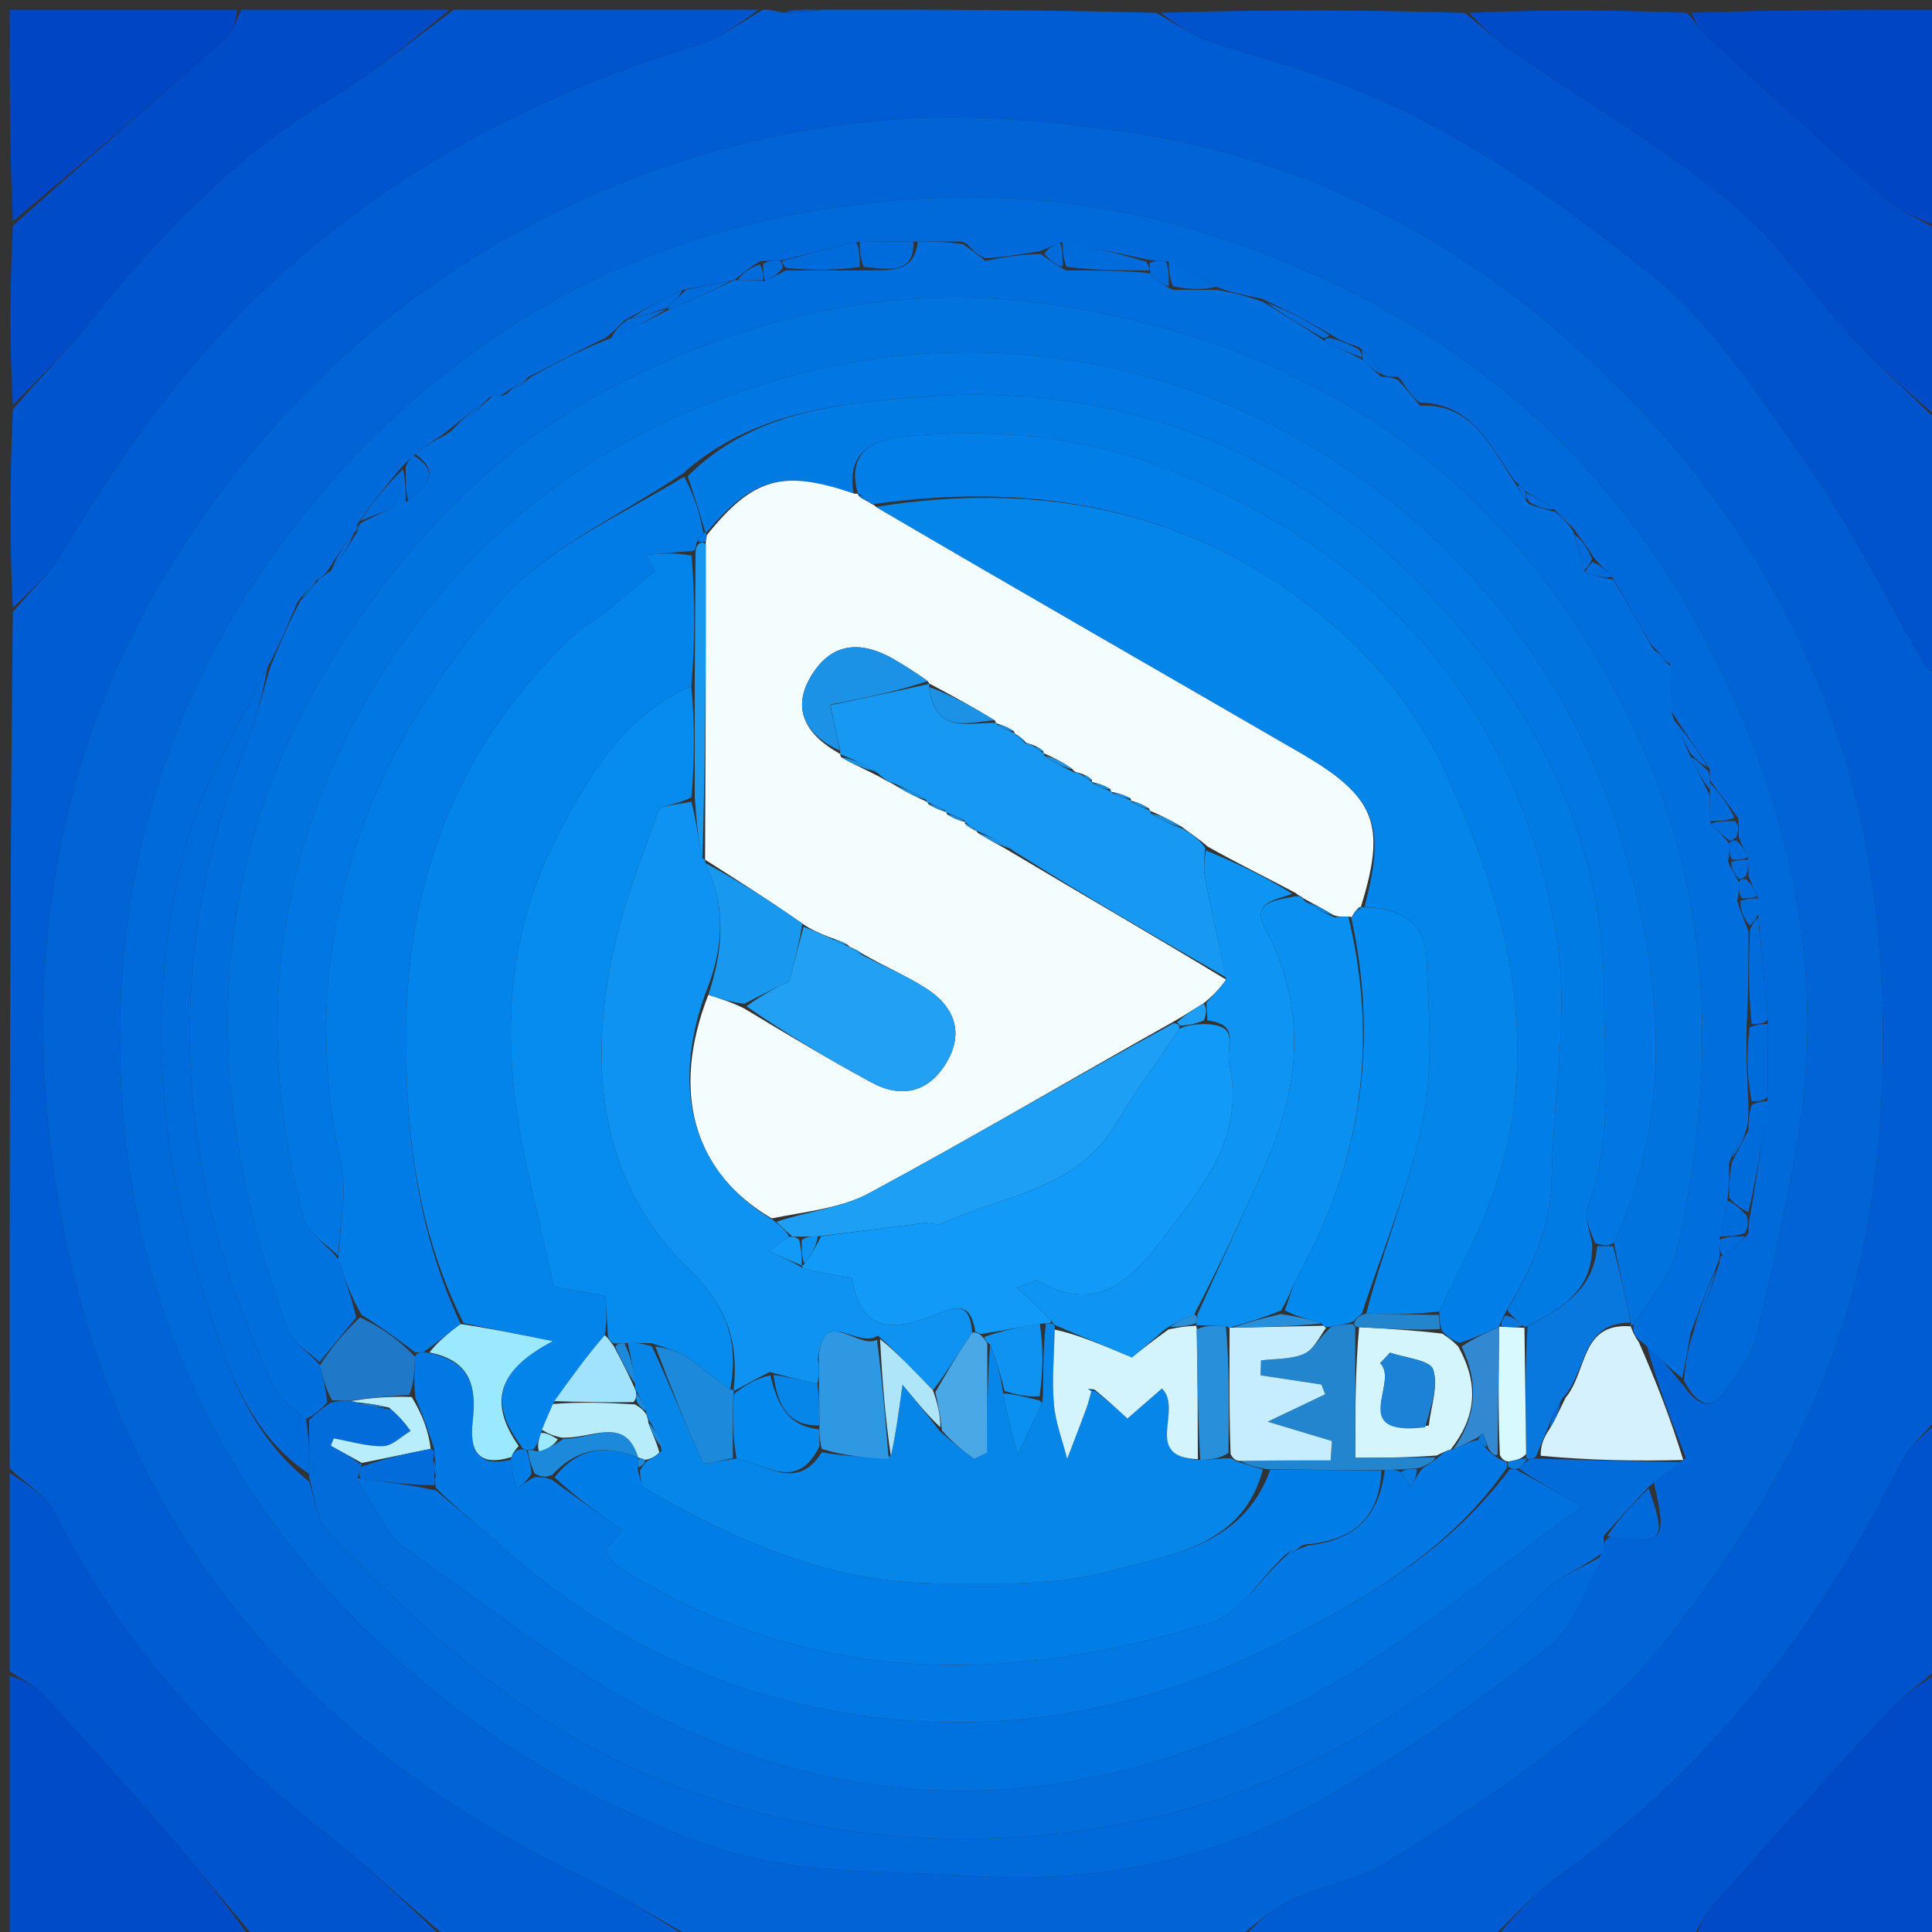 <svg version="1.1" id="Layer_1" xmlns="http://www.w3.org/2000/svg" xmlns:xlink="http://www.w3.org/1999/xlink" x="0px" y="0px"
	 width="100%" viewBox="0 0 200 200" enable-background="new 0 0 200 200" xml:space="preserve">
<rect x="0" y="0" width="200" height="200" fill="#333333" stroke="none"/>
<path fill="#005CD2" opacity="1" stroke="none" 
	d="
M1,152 
	C1,122.646 1,93.292 1.328,63.377 
	C3.169,61.11 4.998,59.593 6.141,57.668 
	C12.506,46.946 19.693,36.817 28.969,28.466 
	C41.493,17.191 56.105,9.493 72.269,4.666 
	C74.664,3.951 76.764,2.247 79,1 
	C79.444,1 79.889,1 80.799,1.286 
	C82.509,1.381 83.755,1.19 85,1 
	C96.354,1 107.708,1 119.667,1.326 
	C121.811,2.504 123.269,3.586 124.906,4.161 
	C128.821,5.536 132.858,6.564 136.778,7.926 
	C149.504,12.345 160.47,20.087 170.757,28.287 
	C177.557,33.707 182.552,41.609 187.637,48.9 
	C192.051,55.228 195.439,62.27 199.344,68.959 
	C199.635,69.458 200.436,69.66 201,70 
	C201,95.354 201,120.708 200.67,146.625 
	C199.172,148.522 197.656,149.683 196.891,151.219 
	C188.389,168.277 177.155,183.017 161.444,194.138 
	C158.712,196.072 156.469,198.695 154,201 
	C145.646,201 137.292,201 128.566,200.664 
	C130.051,199.079 131.784,197.566 133.79,196.642 
	C137.088,195.124 140.909,194.525 143.9,192.594 
	C154.583,185.693 165.296,179.198 173.425,168.596 
	C182.128,157.246 189.149,145.109 192.329,131.634 
	C195.02,120.235 195.465,107.842 194.388,96.12 
	C192.449,74.995 183.483,56.435 168.55,41.131 
	C153.972,26.189 136.533,16.378 115.659,13.52 
	C108.607,12.554 101.385,11.854 94.31,12.252 
	C79.902,13.064 66.356,17.014 53.519,24.063 
	C39.127,31.967 27.799,43.007 19.02,56.42 
	C6.968,74.832 2.758,95.619 5.079,117.36 
	C8.953,153.645 28.247,179.118 61.074,194.657 
	C64.867,196.452 68.365,198.87 72,201 
	C63.646,201 55.292,201 46.376,200.671 
	C42.007,196.983 38.355,193.426 34.363,190.304 
	C22.508,181.029 12.487,170.281 5.713,156.664 
	C4.781,154.792 2.602,153.54 1,152 
z"/>
<path fill="#0064D6" opacity="1" stroke="none" 
	d="
M72.469,201 
	C68.365,198.87 64.867,196.452 61.074,194.657 
	C28.247,179.118 8.953,153.645 5.079,117.36 
	C2.758,95.619 6.968,74.832 19.02,56.42 
	C27.799,43.007 39.127,31.967 53.519,24.063 
	C66.356,17.014 79.902,13.064 94.31,12.252 
	C101.385,11.854 108.607,12.554 115.659,13.52 
	C136.533,16.378 153.972,26.189 168.55,41.131 
	C183.483,56.435 192.449,74.995 194.388,96.12 
	C195.465,107.842 195.02,120.235 192.329,131.634 
	C189.149,145.109 182.128,157.246 173.425,168.596 
	C165.296,179.198 154.583,185.693 143.9,192.594 
	C140.909,194.525 137.088,195.124 133.79,196.642 
	C131.784,197.566 130.051,199.079 128.097,200.664 
	C109.646,201 91.292,201 72.469,201 
M166.745,159.061 
	C172.3,159.865 172.583,159.528 171.204,153.448 
	C172.13,152.753 173.056,152.057 174.516,150.911 
	C172.972,146.94 171.429,142.97 170.375,138.89 
	C171.583,140.259 172.791,141.629 174.341,143.526 
	C175.607,145.291 177.049,146.249 178.628,143.966 
	C179.842,142.213 181.311,140.413 181.799,138.422 
	C183.451,131.686 184.929,124.891 186.089,118.053 
	C188.974,101.041 185.532,84.926 178.24,69.589 
	C167.245,46.461 148.897,31.697 124.701,24.131 
	C109.784,19.466 94.447,19.417 79.353,22.809 
	C61.723,26.771 46.966,35.753 34.712,49.406 
	C19.852,65.964 12.492,85.678 12.413,107.078 
	C12.322,131.994 21.536,153.979 40.608,171.336 
	C50.286,180.144 60.982,186.603 73.211,190.97 
	C82.233,194.191 91.54,193.627 100.822,194.217 
	C113.469,195.019 125.394,192.563 136.315,186.57 
	C144.709,181.963 152.655,176.401 160.249,170.549 
	C162.99,168.437 164.127,164.243 165.998,160.333 
	C166,159.889 166.001,159.445 166.745,159.061 
M175.527,147.498 
	C175.527,147.498 175.488,147.513 175.527,147.498 
z"/>
<path fill="#0053CD" opacity="1" stroke="none" 
	d="
M201,69.531 
	C200.436,69.66 199.635,69.458 199.344,68.959 
	C195.439,62.27 192.051,55.228 187.637,48.9 
	C182.552,41.609 177.557,33.707 170.757,28.287 
	C160.47,20.087 149.504,12.345 136.778,7.926 
	C132.858,6.564 128.821,5.536 124.906,4.161 
	C123.269,3.586 121.811,2.504 120.136,1.326 
	C130.354,1 140.708,1 151.626,1.332 
	C153.535,2.813 154.791,4.091 156.241,5.089 
	C163.841,10.318 171.85,15.03 178.994,20.814 
	C183.803,24.708 187.325,30.165 191.593,34.764 
	C194.579,37.982 197.854,40.931 201,44 
	C201,52.354 201,60.708 201,69.531 
z"/>
<path fill="#0054CD" opacity="1" stroke="none" 
	d="
M78.531,1 
	C76.764,2.247 74.664,3.951 72.269,4.666 
	C56.105,9.493 41.493,17.191 28.969,28.466 
	C19.693,36.817 12.506,46.946 6.141,57.668 
	C4.998,59.593 3.169,61.11 1.328,62.908 
	C1,56.312 1,49.625 1.332,42.383 
	C4.189,39.045 6.872,36.386 9.212,33.454 
	C16.398,24.449 24.236,16.237 34.242,10.223 
	C38.723,7.529 42.761,4.097 47,1 
	C57.354,1 67.708,1 78.531,1 
z"/>
<path fill="#0053CD" opacity="1" stroke="none" 
	d="
M154.469,201 
	C156.469,198.695 158.712,196.072 161.444,194.138 
	C177.155,183.017 188.389,168.277 196.891,151.219 
	C197.656,149.683 199.172,148.522 200.67,147.093 
	C201,155.354 201,163.708 200.669,172.617 
	C198.804,174.379 197.078,175.409 195.77,176.826 
	C189.535,183.579 183.387,190.413 177.28,197.283 
	C176.33,198.353 175.751,199.753 175,201 
	C168.312,201 161.625,201 154.469,201 
z"/>
<path fill="#004BC8" opacity="1" stroke="none" 
	d="
M201,43.532 
	C197.854,40.931 194.579,37.982 191.593,34.764 
	C187.325,30.165 183.803,24.708 178.994,20.814 
	C171.85,15.03 163.841,10.318 156.241,5.089 
	C154.791,4.091 153.535,2.813 152.095,1.332 
	C159.354,1 166.708,1 174.624,1.329 
	C175.532,2.213 175.775,2.878 176.238,3.305 
	C182.51,9.084 188.747,14.904 195.15,20.534 
	C196.823,22.005 199.035,22.862 201,24 
	C201,30.354 201,36.709 201,43.532 
z"/>
<path fill="#0054CE" opacity="1" stroke="none" 
	d="
M1,152.469 
	C2.602,153.54 4.781,154.792 5.713,156.664 
	C12.487,170.281 22.508,181.029 34.363,190.304 
	C38.355,193.426 42.007,196.983 45.907,200.671 
	C39.646,201 33.291,201 26.437,200.642 
	C23.273,197.006 20.689,193.658 17.925,190.466 
	C13.542,185.404 9.081,180.408 4.549,175.479 
	C3.596,174.441 2.195,173.815 1,173 
	C1,166.312 1,159.625 1,152.469 
z"/>
<path fill="#004CC8" opacity="1" stroke="none" 
	d="
M46.531,1 
	C42.761,4.097 38.723,7.529 34.242,10.223 
	C24.236,16.237 16.398,24.449 9.212,33.454 
	C6.872,36.386 4.189,39.045 1.332,41.914 
	C1,35.979 1,29.958 1.331,23.381 
	C8.907,16.569 16.179,10.341 23.361,4.012 
	C24.167,3.302 24.466,2.018 25,1 
	C32.021,1 39.042,1 46.531,1 
z"/>
<path fill="#004AC7" opacity="1" stroke="none" 
	d="
M175.469,201 
	C175.751,199.753 176.33,198.353 177.28,197.283 
	C183.387,190.413 189.535,183.579 195.77,176.826 
	C197.078,175.409 198.804,174.379 200.669,173.086 
	C201,182.257 201,191.514 201,201 
	C192.647,201 184.292,201 175.469,201 
z"/>
<path fill="#004BC8" opacity="1" stroke="none" 
	d="
M1,173.469 
	C2.195,173.815 3.596,174.441 4.549,175.479 
	C9.081,180.408 13.542,185.404 17.925,190.466 
	C20.689,193.658 23.273,197.006 25.969,200.642 
	C17.736,201 9.472,201 1,201 
	C1,191.98 1,182.959 1,173.469 
z"/>
<path fill="#0045C4" opacity="1" stroke="none" 
	d="
M201,23.531 
	C199.035,22.862 196.823,22.005 195.15,20.534 
	C188.747,14.904 182.51,9.084 176.238,3.305 
	C175.775,2.878 175.532,2.213 175.093,1.329 
	C183.589,1 192.177,1 201,1 
	C201,8.353 201,15.708 201,23.531 
z"/>
<path fill="#0045C4" opacity="1" stroke="none" 
	d="
M24.531,1 
	C24.466,2.018 24.167,3.302 23.361,4.012 
	C16.179,10.341 8.907,16.569 1.331,22.913 
	C1,15.737 1,8.474 1,1 
	C8.686,1 16.374,1 24.531,1 
z"/>
<path fill="#0054CD" opacity="1" stroke="none" 
	d="
M84.6,1 
	C83.755,1.19 82.509,1.381 81.132,1.286 
	C82.067,1 83.133,1 84.6,1 
z"/>
<path fill="#006ADA" opacity="1" stroke="none" 
	d="
M165.996,160.999 
	C164.127,164.243 162.99,168.437 160.249,170.549 
	C152.655,176.401 144.709,181.963 136.315,186.57 
	C125.394,192.563 113.469,195.019 100.822,194.217 
	C91.54,193.627 82.233,194.191 73.211,190.97 
	C60.982,186.603 50.286,180.144 40.608,171.336 
	C21.536,153.979 12.322,131.994 12.413,107.078 
	C12.492,85.678 19.852,65.964 34.712,49.406 
	C46.966,35.753 61.723,26.771 79.353,22.809 
	C94.447,19.417 109.784,19.466 124.701,24.131 
	C148.897,31.697 167.245,46.461 178.24,69.589 
	C185.532,84.926 188.974,101.041 186.089,118.053 
	C184.929,124.891 183.451,131.686 181.799,138.422 
	C181.311,140.413 179.842,142.213 178.628,143.966 
	C177.049,146.249 175.607,145.291 174.312,142.925 
	C174.523,140.883 174.763,139.442 175.305,137.868 
	C176.406,135.489 177.203,133.245 178.001,130.75 
	C178.002,130.501 178.002,130.001 178.327,129.964 
	C179.435,129.284 180.217,128.642 181,127.667 
	C181,126.889 181,126.444 181.197,125.67 
	C181.929,121.559 182.464,117.78 183,113.556 
	C183,110.741 182.999,108.371 183,105.549 
	C182.666,101.732 182.333,98.366 182,94.667 
	C182,93.889 182,93.444 181.928,92.726 
	C181.571,91.968 181.285,91.484 181,90.667 
	C181,89.889 181,89.444 180.928,88.726 
	C180.571,87.968 180.285,87.484 180,86.667 
	C180,85.889 180,85.444 179.927,84.671 
	C178.903,83.228 177.952,82.113 177,80.749 
	C177,80.5 177,80 176.99,79.615 
	C175.654,77.486 174.327,75.743 173.001,73.582 
	C173,71.778 172.999,70.389 172.893,68.722 
	C172.191,67.963 171.596,67.481 170.886,66.684 
	C169.514,64.245 168.257,62.123 166.893,59.722 
	C166.192,58.962 165.596,58.481 164.963,57.674 
	C164.284,56.565 163.642,55.783 162.894,54.722 
	C162.192,53.962 161.596,53.481 160.87,52.705 
	C159.826,51.939 158.913,51.469 157.849,50.818 
	C157.483,50.404 157.251,50.192 156.774,49.747 
	C154.157,45.989 152.34,41.751 146.964,41.674 
	C146.284,40.566 145.642,39.783 144.666,39.001 
	C143.889,39 143.445,39 142.963,38.674 
	C142.284,37.565 141.642,36.783 140.689,35.937 
	C139.586,35.583 138.794,35.291 137.864,34.693 
	C135.484,33.259 133.242,32.13 130.642,30.926 
	C128.857,30.567 127.429,30.283 125.873,29.684 
	C124.164,28.579 122.582,27.789 120.667,27 
	C119.889,27 119.444,27 118.658,26.85 
	C115.543,26.133 112.772,25.567 109.726,25.072 
	C108.968,25.429 108.484,25.715 107.616,26.009 
	C105.489,26.345 103.745,26.672 101.979,26.72 
	C101.304,25.961 100.652,25.481 99.583,25.001 
	C97.778,25.001 96.389,25.001 94.572,25.001 
	C92.429,25.001 90.715,25.001 88.62,25.033 
	C85.827,25.71 83.414,26.355 80.667,27 
	C79.889,27 79.444,27 78.674,27.037 
	C77.566,27.716 76.783,28.358 76,29 
	C76,29 76,29 75.706,29.046 
	C73.941,29.394 72.471,29.697 70.622,30.009 
	C68.496,31.012 66.748,32.006 64.721,33.106 
	C63.962,33.808 63.481,34.404 62.62,35.009 
	C59.826,36.346 57.413,37.673 54.674,39.037 
	C53.566,39.716 52.783,40.358 51.75,41 
	C51.5,41.001 51.001,41.001 50.688,41.113 
	C48.917,42.483 47.459,43.742 45.697,45.073 
	C44.597,45.763 43.799,46.382 42.82,47.152 
	C42.406,47.517 42.193,47.749 41.722,48.18 
	C39.962,50.24 38.482,52.12 37.001,54.25 
	C37.001,54.5 37,55 36.671,55.095 
	C35.562,56.461 34.781,57.73 33.848,59.181 
	C33.483,59.595 33.251,59.808 32.722,60.107 
	C31.962,60.809 31.482,61.405 30.817,62.299 
	C29.755,64.732 28.877,66.866 27.684,69.124 
	C24.595,75.337 20.923,81.185 19.226,87.559 
	C15.032,103.317 16.319,119.148 21.273,134.594 
	C23.467,141.436 25.75,148.43 32.01,153.384 
	C32.657,155.425 32.862,157.502 33.999,158.674 
	C43.839,168.808 54.033,178.307 67.498,183.895 
	C84.115,190.791 101.207,191.967 118.342,188.355 
	C134.393,184.971 148.144,176.448 159.843,164.772 
	C161.499,163.119 163.926,162.238 165.996,160.999 
z"/>
<path fill="#006EDD" opacity="1" stroke="none" 
	d="
M147.001,41.999 
	C152.34,41.751 154.157,45.989 156.846,50.021 
	C157.429,51.032 157.715,51.516 158.263,52.185 
	C159.351,52.58 160.176,52.79 161,53 
	C161.596,53.481 162.192,53.962 162.901,55.075 
	C163.343,56.805 163.672,57.903 164.096,59.252 
	C165.128,59.669 166.063,59.835 166.999,60.001 
	C168.257,62.123 169.514,64.245 170.992,66.962 
	C171.808,68.038 172.403,68.52 172.999,69.001 
	C172.999,70.389 173,71.778 173.075,73.895 
	C173.766,75.75 174.383,76.875 175.011,78.354 
	C175.682,79.806 176.341,80.903 177,82.376 
	C177,83.5 177,84.25 177.106,85.278 
	C177.808,86.038 178.404,86.519 178.999,87.334 
	C178.999,88.111 178.999,88.555 178.886,89.203 
	C179.182,89.938 179.591,90.469 179.999,91.334 
	C179.999,92.111 179.999,92.555 179.842,93.236 
	C180.123,94.315 180.561,95.158 180.999,96.455 
	C180.999,99.939 180.999,102.969 180.805,106.327 
	C180.741,109.102 180.87,111.551 180.999,114.375 
	C180.999,115.5 180.999,116.25 180.704,117.13 
	C179.94,118.174 179.47,119.087 179,120.4 
	C179,121.867 179,122.933 178.81,124.292 
	C178.414,125.723 178.207,126.862 178.001,128.334 
	C178.001,129.112 178.001,129.557 178.002,130.001 
	C178.002,130.001 178.002,130.501 177.723,130.97 
	C176.63,133.627 175.816,135.814 175.002,138.001 
	C174.763,139.442 174.523,140.883 174.141,142.661 
	C172.791,141.629 171.583,140.259 169.875,138.844 
	C169.184,138.289 168.993,137.78 169.122,137.088 
	C170.884,134.324 173.033,131.902 173.654,129.138 
	C177.651,111.343 177.428,93.635 169.802,76.793 
	C157.754,50.186 136.539,35.329 107.92,31.41 
	C92.165,29.252 76.929,32.93 63.016,40.274 
	C52.352,45.903 43.812,54.363 36.87,64.451 
	C20.927,87.616 20.313,112.137 29.798,137.655 
	C30.295,138.992 31.95,139.899 33.123,141.339 
	C33.464,142.759 33.747,143.845 33.871,145.179 
	C33.142,145.951 32.57,146.475 31.668,146.906 
	C30.337,145.76 28.982,144.877 28.391,143.632 
	C17.965,121.685 16.624,99.347 25.669,76.58 
	C26.642,74.131 27.232,71.53 28,69 
	C28.877,66.866 29.755,64.732 31.095,62.193 
	C32.038,61.192 32.519,60.596 33,60 
	C33.251,59.808 33.483,59.595 34.2,59.126 
	C35.47,57.593 36.235,56.297 37,55 
	C37,55 37.001,54.5 37.329,54.168 
	C39.105,53.224 40.552,52.612 42.262,51.831 
	C44.351,50.279 45.557,48.832 43.002,47 
	C43.799,46.382 44.597,45.763 46.076,45.061 
	C48.172,43.652 49.587,42.327 51.001,41.001 
	C51.001,41.001 51.5,41.001 52.076,40.963 
	C53.434,40.284 54.217,39.642 55,39 
	C57.413,37.673 59.826,36.346 62.882,35.151 
	C65.35,34.189 67.175,33.095 69.386,31.99 
	C71.848,30.986 73.924,29.993 76,29 
	C76,29 76,29 76.375,29 
	C77.5,29 78.25,29 79.203,29.114 
	C79.938,28.818 80.469,28.41 81.371,27.994 
	C84.161,27.991 86.58,27.995 89.404,27.999 
	C92.065,27.909 94.652,28.395 95.001,25.002 
	C96.389,25.001 97.778,25.001 99.69,25.28 
	C100.809,26.038 101.405,26.518 102.001,26.999 
	C103.745,26.672 105.489,26.345 107.723,26.288 
	C108.808,27.038 109.404,27.519 110.388,27.998 
	C113.518,27.998 116.259,27.999 119.106,28.279 
	C119.808,29.038 120.404,29.519 121.417,30 
	C123.222,30 124.611,30 126,30 
	C127.429,30.283 128.857,30.567 130.721,31.239 
	C133.104,32.752 135.052,33.876 137.149,35.306 
	C138.533,36.075 139.766,36.538 141.106,37.279 
	C141.808,38.038 142.405,38.519 143.001,38.999 
	C143.445,39 143.889,39 144.703,39.326 
	C145.716,40.434 146.358,41.217 147.001,41.999 
z"/>
<path fill="#026DDA" opacity="1" stroke="none" 
	d="
M31.999,147 
	C32.57,146.475 33.142,145.951 34.218,145.204 
	C35.186,144.988 35.649,144.995 36.335,145.032 
	C36.557,145.063 36.992,145.173 37.282,145.328 
	C38.423,145.605 39.274,145.728 40.534,145.92 
	C41.466,146.705 41.986,147.421 42.507,148.137 
	C41.557,148.692 40.619,149.68 39.655,149.705 
	C37.961,149.749 36.251,149.203 34.548,148.904 
	C34.449,149.155 34.35,149.406 34.251,149.658 
	C35.314,150.249 36.377,150.841 37.249,151.534 
	C37.039,152.09 37.02,152.545 37.086,153.336 
	C38.791,155.958 39.946,158.914 42.111,160.414 
	C51.604,166.993 60.771,174.54 71.194,179.176 
	C93.966,189.306 116.732,186.602 138.071,174.271 
	C146.808,169.222 154.62,162.573 163.821,155.955 
	C160.612,154.161 158.804,153.15 157.187,151.982 
	C157.631,151.612 157.86,151.375 158.296,151.076 
	C158.526,151.037 158.985,150.943 159.411,151.009 
	C164.552,151.171 169.267,151.266 173.982,151.362 
	C173.056,152.057 172.13,152.753 170.772,153.809 
	C168.895,155.78 167.449,157.39 166.002,159.001 
	C166.001,159.445 166,159.889 165.997,160.666 
	C163.926,162.238 161.499,163.119 159.843,164.772 
	C148.144,176.448 134.393,184.971 118.342,188.355 
	C101.207,191.967 84.115,190.791 67.498,183.895 
	C54.033,178.307 43.839,168.808 33.999,158.674 
	C32.862,157.502 32.657,155.425 32.01,152.956 
	C32,150.429 31.999,148.714 31.999,147 
z"/>
<path fill="#D4F1FD" opacity="1" stroke="none" 
	d="
M174.249,151.136 
	C169.267,151.266 164.552,151.171 159.494,150.702 
	C159.478,149.58 159.804,148.833 160.402,147.937 
	C161.063,146.851 161.454,145.915 162.064,144.699 
	C164.349,141.952 163.585,136.901 168.814,137.303 
	C168.841,137.31 168.802,137.271 168.802,137.271 
	C168.993,137.78 169.184,138.289 169.63,138.899 
	C171.429,142.97 172.972,146.94 174.249,151.136 
z"/>
<path fill="#006ADA" opacity="1" stroke="none" 
	d="
M166.374,159.031 
	C167.449,157.39 168.895,155.78 170.669,154.085 
	C172.583,159.528 172.3,159.865 166.374,159.031 
z"/>
<path fill="#006ADA" opacity="1" stroke="none" 
	d="
M175.508,147.506 
	C175.488,147.513 175.527,147.498 175.508,147.506 
z"/>
<path fill="#006CDB" opacity="1" stroke="none" 
	d="
M31.668,146.906 
	C31.999,148.714 32,150.429 32,152.572 
	C25.75,148.43 23.467,141.436 21.273,134.594 
	C16.319,119.148 15.032,103.317 19.226,87.559 
	C20.923,81.185 24.595,75.337 27.684,69.124 
	C27.232,71.53 26.642,74.131 25.669,76.58 
	C16.624,99.347 17.965,121.685 28.391,143.632 
	C28.982,144.877 30.337,145.76 31.668,146.906 
z"/>
<path fill="#006CDB" opacity="1" stroke="none" 
	d="
M179,124 
	C179,122.933 179,121.867 179.295,120.269 
	C180.06,118.826 180.53,117.913 180.999,116.999 
	C180.999,116.25 180.999,115.5 181.333,114.375 
	C182.111,114 182.555,114 182.999,114 
	C182.464,117.78 181.929,121.559 180.99,125.476 
	C180.057,125.076 179.529,124.538 179,124 
z"/>
<path fill="#006CDB" opacity="1" stroke="none" 
	d="
M183,113.556 
	C182.555,114 182.111,114 181.333,114 
	C180.87,111.551 180.741,109.102 181.139,106.327 
	C182.111,106 182.555,106 182.999,106 
	C182.999,108.371 183,110.741 183,113.556 
z"/>
<path fill="#006CDB" opacity="1" stroke="none" 
	d="
M183,105.549 
	C182.555,106 182.111,106 181.333,106 
	C180.999,102.969 180.999,99.939 181.151,96.274 
	C181.517,95.406 181.749,95.193 182,95 
	C182.333,98.366 182.666,101.732 183,105.549 
z"/>
<path fill="#006CDB" opacity="1" stroke="none" 
	d="
M119,28.001 
	C116.259,27.999 113.518,27.998 110.388,27.623 
	C110,26.5 110,25.75 110,25 
	C112.772,25.567 115.543,26.133 118.658,27.1 
	C119,27.667 119,27.834 119,28.001 
z"/>
<path fill="#006CDB" opacity="1" stroke="none" 
	d="
M175.305,137.868 
	C175.816,135.814 176.63,133.627 177.722,131.22 
	C177.203,133.245 176.406,135.489 175.305,137.868 
z"/>
<path fill="#006CDB" opacity="1" stroke="none" 
	d="
M94.572,25.001 
	C94.652,28.395 92.065,27.909 89.404,27.624 
	C89,26.5 89,25.75 89,25.001 
	C90.715,25.001 92.429,25.001 94.572,25.001 
z"/>
<path fill="#006CDB" opacity="1" stroke="none" 
	d="
M88.62,25.033 
	C89,25.75 89,26.5 89,27.625 
	C86.58,27.995 84.161,27.991 81.371,27.744 
	C81,27.334 81,27.167 81,27 
	C83.414,26.355 85.827,25.71 88.62,25.033 
z"/>
<path fill="#006CDB" opacity="1" stroke="none" 
	d="
M136.999,35 
	C135.052,33.876 133.104,32.752 131.078,31.315 
	C133.242,32.13 135.484,33.259 137.613,34.694 
	C137.333,35 137.166,35 136.999,35 
z"/>
<path fill="#006CDB" opacity="1" stroke="none" 
	d="
M42,52 
	C40.552,52.612 39.105,53.224 37.329,53.918 
	C38.482,52.12 39.962,50.24 41.722,48.58 
	C42,49.867 42,50.933 42,52 
z"/>
<path fill="#006CDB" opacity="1" stroke="none" 
	d="
M69,32 
	C67.175,33.095 65.35,34.189 63.262,35.141 
	C63.481,34.404 63.962,33.808 65.058,33.037 
	C66.782,32.575 67.891,32.287 69,32 
	C69,32 69,32 69,32 
z"/>
<path fill="#006CDB" opacity="1" stroke="none" 
	d="
M50.688,41.113 
	C49.587,42.327 48.172,43.652 46.379,44.989 
	C47.459,43.742 48.917,42.483 50.688,41.113 
z"/>
<path fill="#006CDB" opacity="1" stroke="none" 
	d="
M175,78 
	C174.383,76.875 173.766,75.75 173.075,74.312 
	C174.327,75.743 175.654,77.486 176.783,79.422 
	C176.058,79.076 175.529,78.538 175,78 
z"/>
<path fill="#006CDB" opacity="1" stroke="none" 
	d="
M125.873,29.684 
	C124.611,30 123.222,30 121.417,29.625 
	C121,28.5 121,27.75 121,27 
	C122.582,27.789 124.164,28.579 125.873,29.684 
z"/>
<path fill="#006CDB" opacity="1" stroke="none" 
	d="
M75.706,29.046 
	C73.924,29.993 71.848,30.986 69.386,31.99 
	C69,32 69,32 69.193,31.793 
	C69.924,31.057 70.462,30.528 71,30 
	C72.471,29.697 73.941,29.394 75.706,29.046 
z"/>
<path fill="#006CDB" opacity="1" stroke="none" 
	d="
M42.262,51.831 
	C42,50.933 42,49.867 42,48.4 
	C42.193,47.749 42.406,47.517 42.82,47.152 
	C45.557,48.832 44.351,50.279 42.262,51.831 
z"/>
<path fill="#006CDB" opacity="1" stroke="none" 
	d="
M36.671,55.095 
	C36.235,56.297 35.47,57.593 34.352,58.945 
	C34.781,57.73 35.562,56.461 36.671,55.095 
z"/>
<path fill="#006CDB" opacity="1" stroke="none" 
	d="
M177,85 
	C177,84.25 177,83.5 177,82.125 
	C177,81.333 177,81.166 177.001,80.999 
	C177.952,82.113 178.903,83.228 179.552,84.671 
	C178.5,85 177.75,85 177,85 
z"/>
<path fill="#006CDB" opacity="1" stroke="none" 
	d="
M178.81,124.292 
	C179.529,124.538 180.057,125.076 180.793,125.807 
	C181,126.444 181,126.889 180.625,127.667 
	C179.5,128 178.75,128 178.001,128 
	C178.207,126.862 178.414,125.723 178.81,124.292 
z"/>
<path fill="#006CDB" opacity="1" stroke="none" 
	d="
M70.622,30.009 
	C70.462,30.528 69.924,31.057 69.193,31.793 
	C67.891,32.287 66.782,32.575 65.336,32.931 
	C66.748,32.006 68.496,31.012 70.622,30.009 
z"/>
<path fill="#006CDB" opacity="1" stroke="none" 
	d="
M164,59 
	C163.672,57.903 163.343,56.805 163.007,55.354 
	C163.642,55.783 164.284,56.565 164.811,57.855 
	C164.483,58.595 164.251,58.807 164,59 
z"/>
<path fill="#006CDB" opacity="1" stroke="none" 
	d="
M182,94.667 
	C181.749,95.193 181.517,95.406 181.151,95.82 
	C180.561,95.158 180.123,94.315 180.175,93.236 
	C181.111,93 181.555,93 181.999,93 
	C182,93.444 182,93.889 182,94.667 
z"/>
<path fill="#006CDB" opacity="1" stroke="none" 
	d="
M164.096,59.252 
	C164.251,58.807 164.483,58.595 164.849,58.18 
	C165.596,58.481 166.192,58.962 166.893,59.722 
	C166.063,59.835 165.128,59.669 164.096,59.252 
z"/>
<path fill="#006CDB" opacity="1" stroke="none" 
	d="
M179.999,91 
	C179.591,90.469 179.182,89.938 179.22,89.203 
	C180.111,89 180.555,89 180.999,89 
	C181,89.444 181,89.889 180.75,90.667 
	C180.333,91 180.166,91 179.999,91 
z"/>
<path fill="#006CDB" opacity="1" stroke="none" 
	d="
M54.674,39.037 
	C54.217,39.642 53.434,40.284 52.326,40.963 
	C52.783,40.358 53.566,39.716 54.674,39.037 
z"/>
<path fill="#006CDB" opacity="1" stroke="none" 
	d="
M79,29 
	C78.25,29 77.5,29 76.375,29 
	C76.783,28.358 77.566,27.716 78.674,27.371 
	C79,28.111 79,28.556 79,29 
z"/>
<path fill="#006CDB" opacity="1" stroke="none" 
	d="
M177,80.749 
	C177,81.166 177,81.333 177,81.75 
	C176.341,80.903 175.682,79.806 175.011,78.354 
	C175.529,78.538 176.058,79.076 176.793,79.807 
	C177,80 177,80.5 177,80.749 
z"/>
<path fill="#006CDB" opacity="1" stroke="none" 
	d="
M79.203,29.114 
	C79,28.556 79,28.111 79,27.334 
	C79.444,27 79.889,27 80.667,27 
	C81,27.167 81,27.334 81,27.751 
	C80.469,28.41 79.938,28.818 79.203,29.114 
z"/>
<path fill="#006CDB" opacity="1" stroke="none" 
	d="
M160.87,52.705 
	C160.176,52.79 159.351,52.58 158.264,51.935 
	C158,51.332 158,51.165 158.001,50.999 
	C158.913,51.469 159.826,51.939 160.87,52.705 
z"/>
<path fill="#006CDB" opacity="1" stroke="none" 
	d="
M137.149,35.306 
	C137.166,35 137.333,35 137.751,35 
	C138.794,35.291 139.586,35.583 140.689,36.188 
	C141,36.667 141,36.834 140.999,37.001 
	C139.766,36.538 138.533,36.075 137.149,35.306 
z"/>
<path fill="#006CDB" opacity="1" stroke="none" 
	d="
M141.106,37.279 
	C141,36.834 141,36.667 141,36.25 
	C141.642,36.783 142.284,37.565 142.963,38.674 
	C142.405,38.519 141.808,38.038 141.106,37.279 
z"/>
<path fill="#006CDB" opacity="1" stroke="none" 
	d="
M146.964,41.674 
	C146.358,41.217 145.716,40.434 145.037,39.326 
	C145.642,39.783 146.284,40.566 146.964,41.674 
z"/>
<path fill="#006CDB" opacity="1" stroke="none" 
	d="
M177.106,85.278 
	C177.75,85 178.5,85 179.624,85 
	C180,85.444 180,85.889 179.75,86.667 
	C179.333,87 179.166,87 178.999,87 
	C178.404,86.519 177.808,86.038 177.106,85.278 
z"/>
<path fill="#006CDB" opacity="1" stroke="none" 
	d="
M178.001,128.334 
	C178.75,128 179.5,128 180.625,128 
	C180.217,128.642 179.435,129.284 178.327,129.964 
	C178.001,129.557 178.001,129.112 178.001,128.334 
z"/>
<path fill="#006CDB" opacity="1" stroke="none" 
	d="
M120.667,27 
	C121,27.75 121,28.5 121,29.625 
	C120.404,29.519 119.808,29.038 119.106,28.279 
	C119,27.834 119,27.667 119,27.25 
	C119.444,27 119.889,27 120.667,27 
z"/>
<path fill="#006CDB" opacity="1" stroke="none" 
	d="
M101.979,26.72 
	C101.405,26.518 100.809,26.038 100.106,25.28 
	C100.652,25.481 101.304,25.961 101.979,26.72 
z"/>
<path fill="#006CDB" opacity="1" stroke="none" 
	d="
M109.726,25.072 
	C110,25.75 110,26.5 110,27.625 
	C109.404,27.519 108.808,27.038 108.106,26.279 
	C108.484,25.715 108.968,25.429 109.726,25.072 
z"/>
<path fill="#006CDB" opacity="1" stroke="none" 
	d="
M179.999,91.334 
	C180.166,91 180.333,91 180.75,91 
	C181.285,91.484 181.571,91.968 181.928,92.726 
	C181.555,93 181.111,93 180.333,93 
	C179.999,92.555 179.999,92.111 179.999,91.334 
z"/>
<path fill="#006CDB" opacity="1" stroke="none" 
	d="
M32.722,60.107 
	C32.519,60.596 32.038,61.192 31.279,61.894 
	C31.482,61.405 31.962,60.809 32.722,60.107 
z"/>
<path fill="#006CDB" opacity="1" stroke="none" 
	d="
M172.893,68.722 
	C172.403,68.52 171.808,68.038 171.106,67.279 
	C171.596,67.481 172.191,67.963 172.893,68.722 
z"/>
<path fill="#006CDB" opacity="1" stroke="none" 
	d="
M178.999,87.334 
	C179.166,87 179.333,87 179.75,87 
	C180.285,87.484 180.571,87.968 180.928,88.726 
	C180.555,89 180.111,89 179.333,89 
	C178.999,88.555 178.999,88.111 178.999,87.334 
z"/>
<path fill="#006CDB" opacity="1" stroke="none" 
	d="
M157.849,50.818 
	C158,51.165 158,51.332 158,51.75 
	C157.715,51.516 157.429,51.032 157.072,50.274 
	C157.251,50.192 157.483,50.404 157.849,50.818 
z"/>
<path fill="#0173DF" opacity="1" stroke="none" 
	d="
M33.065,141.006 
	C31.95,139.899 30.295,138.992 29.798,137.655 
	C20.313,112.137 20.927,87.616 36.87,64.451 
	C43.812,54.363 52.352,45.903 63.016,40.274 
	C76.929,32.93 92.165,29.252 107.92,31.41 
	C136.539,35.329 157.754,50.186 169.802,76.793 
	C177.428,93.635 177.651,111.343 173.654,129.138 
	C173.033,131.902 170.884,134.324 169.122,137.088 
	C168.802,137.271 168.841,137.31 168.842,136.926 
	C168.228,134.029 167.612,131.514 167.08,128.637 
	C173.523,114.7 171.903,100.512 167.934,87.177 
	C157.066,50.659 117.478,27.041 77.863,40.122 
	C60.394,45.891 47.084,56.565 38.027,72.27 
	C28.271,89.187 26.366,107.401 31.486,126.241 
	C31.883,127.705 33.792,128.757 35.03,130.36 
	C35.727,132.519 36.393,134.319 36.876,136.379 
	C35.485,138.095 34.275,139.551 33.065,141.006 
z"/>
<path fill="#1F79C8" opacity="1" stroke="none" 
	d="
M33.123,141.339 
	C34.275,139.551 35.485,138.095 37.252,136.374 
	C39.534,137.405 41.259,138.701 42.971,140.447 
	C42.891,142.099 42.823,143.3 42.363,144.394 
	C40.017,144.525 38.065,144.763 36.112,145.002 
	C35.649,144.995 35.186,144.988 34.376,144.957 
	C33.747,143.845 33.464,142.759 33.123,141.339 
z"/>
<path fill="#006CDB" opacity="1" stroke="none" 
	d="
M180.704,117.13 
	C180.53,117.913 180.06,118.826 179.295,119.869 
	C179.47,119.087 179.94,118.174 180.704,117.13 
z"/>
<path fill="#0072E0" opacity="1" stroke="none" 
	d="
M156.996,152.14 
	C158.804,153.15 160.612,154.161 163.821,155.955 
	C154.62,162.573 146.808,169.222 138.071,174.271 
	C116.732,186.602 93.966,189.306 71.194,179.176 
	C60.771,174.54 51.604,166.993 42.111,160.414 
	C39.946,158.914 38.791,155.958 37.085,153.336 
	C37,153 36.999,153.001 37.342,153.09 
	C40.122,153.453 42.559,153.725 45.156,154.298 
	C47.214,156.138 49.199,157.586 50.998,159.236 
	C60.116,167.6 70.604,173.51 82.64,176.349 
	C100.184,180.488 117.085,177.898 132.96,169.796 
	C141.638,165.366 150.17,160.335 156.285,152.082 
	C156.522,152.098 156.996,152.14 156.996,152.14 
z"/>
<path fill="#0878DE" opacity="1" stroke="none" 
	d="
M166.996,128.999 
	C167.612,131.514 168.228,134.029 168.815,136.919 
	C163.585,136.901 164.349,141.952 161.756,144.748 
	C160.863,146.079 160.497,147.083 160.131,148.086 
	C159.804,148.833 159.478,149.58 159.068,150.635 
	C158.985,150.943 158.526,151.037 158.272,151.041 
	C158.017,151.044 157.964,150.975 157.985,150.515 
	C157.934,145.855 157.863,141.655 158.132,137.296 
	C161.838,135.383 164.98,133.447 165.336,129.006 
	C166.111,129.003 166.554,129.001 166.996,128.999 
z"/>
<path fill="#B8EEFC" opacity="1" stroke="none" 
	d="
M36.335,145.032 
	C38.065,144.763 40.017,144.525 42.618,144.613 
	C43.823,146.607 44.381,148.273 44.581,149.979 
	C41.992,150.501 39.76,150.982 37.515,151.434 
	C37.5,151.403 37.439,151.432 37.439,151.432 
	C36.377,150.841 35.314,150.249 34.251,149.658 
	C34.35,149.406 34.449,149.155 34.548,148.904 
	C36.251,149.203 37.961,149.749 39.655,149.705 
	C40.619,149.68 41.557,148.692 42.507,148.137 
	C41.986,147.421 41.466,146.705 40.278,145.714 
	C38.738,145.35 37.865,145.262 36.992,145.173 
	C36.992,145.173 36.557,145.063 36.335,145.032 
z"/>
<path fill="#1F79C8" opacity="1" stroke="none" 
	d="
M37.282,145.328 
	C37.865,145.262 38.738,145.35 39.868,145.644 
	C39.274,145.728 38.423,145.605 37.282,145.328 
z"/>
<path fill="#077AE0" opacity="1" stroke="none" 
	d="
M157.187,151.982 
	C156.996,152.14 156.522,152.098 156.262,151.906 
	C156.002,151.713 155.978,151.36 156.302,151.262 
	C157.072,151.101 157.518,151.038 157.964,150.975 
	C157.964,150.975 158.017,151.044 158.041,151.08 
	C157.86,151.375 157.631,151.612 157.187,151.982 
z"/>
<path fill="#0072E0" opacity="1" stroke="none" 
	d="
M37,153 
	C37.02,152.545 37.039,152.09 37.249,151.534 
	C37.439,151.432 37.5,151.403 37.375,151.815 
	C37.166,152.485 37.083,152.743 36.999,153.001 
	C36.999,153.001 37,153 37,153 
z"/>
<path fill="#026DDA" opacity="1" stroke="none" 
	d="
M160.402,147.937 
	C160.497,147.083 160.863,146.079 161.537,145.027 
	C161.454,145.915 161.063,146.851 160.402,147.937 
z"/>
<path fill="#0077E2" opacity="1" stroke="none" 
	d="
M167.08,128.637 
	C166.554,129.001 166.111,129.003 165.143,128.687 
	C164.506,127.234 163.985,125.943 164.348,124.988 
	C167.107,117.747 166.056,110.282 166.048,102.839 
	C166.03,86.306 158.568,72.718 147.832,61.358 
	C133.792,46.504 115.854,39.428 95.148,41.099 
	C86.577,41.791 77.833,42.667 70.649,49.044 
	C63.94,53.516 56.346,56.883 51.459,62.574 
	C37.182,79.2 30.497,98.473 35.325,120.752 
	C35.959,123.674 35.143,126.91 34.998,130.001 
	C33.792,128.757 31.883,127.705 31.486,126.241 
	C26.366,107.401 28.271,89.187 38.027,72.27 
	C47.084,56.565 60.394,45.891 77.863,40.122 
	C117.478,27.041 157.066,50.659 167.934,87.177 
	C171.903,100.512 173.523,114.7 167.08,128.637 
z"/>
<path fill="#017CE6" opacity="1" stroke="none" 
	d="
M35.03,130.36 
	C35.143,126.91 35.959,123.674 35.325,120.752 
	C30.497,98.473 37.182,79.2 51.459,62.574 
	C56.346,56.883 63.94,53.516 70.835,49.347 
	C71.914,51.417 72.456,53.228 72.812,55.191 
	C72.398,55.572 72.216,55.833 72.064,56.36 
	C72.049,56.594 71.988,57.058 71.586,57.048 
	C69.746,57.172 68.308,57.306 66.869,57.44 
	C67.18,57.986 67.491,58.531 67.802,59.076 
	C66.025,60.566 64.267,62.082 62.461,63.537 
	C61.562,64.26 60.477,64.767 59.638,65.546 
	C47.777,76.555 42.228,90.365 42.049,106.351 
	C41.931,116.918 43.128,127.325 47.688,137.066 
	C46.283,138.097 45.186,139.031 43.813,139.973 
	C43.352,139.986 43.167,139.991 42.983,139.996 
	C41.259,138.701 39.534,137.405 37.434,136.114 
	C36.393,134.319 35.727,132.519 35.03,130.36 
z"/>
<path fill="#0178E3" opacity="1" stroke="none" 
	d="
M42.971,140.447 
	C43.167,139.991 43.352,139.986 44.188,140.015 
	C48.854,140.86 49.326,143.747 48.938,147.102 
	C48.577,150.219 49.488,151.901 52.876,151.114 
	C53.011,152.334 53.24,153.267 53.469,154.2 
	C53.999,153.763 54.53,153.326 55.376,152.898 
	C56.112,152.924 56.532,152.941 57.193,153.218 
	C59.713,155.081 61.993,156.685 64.444,158.409 
	C64.146,158.748 63.378,159.624 62.683,160.417 
	C63.017,161.022 63.124,161.361 63.346,161.587 
	C63.692,161.937 64.091,162.249 64.51,162.51 
	C83.842,174.586 104.39,174.479 125.304,168.003 
	C128.307,167.073 130.459,163.399 133.278,160.924 
	C134.035,160.569 134.517,160.284 135.378,159.989 
	C140.378,159.455 142.788,156.862 143.34,152.184 
	C144.104,152.135 144.542,152.128 145.017,152.39 
	C145.392,153.096 145.732,153.532 146.071,153.969 
	C146.384,153.328 146.697,152.687 147.295,151.951 
	C148.063,151.51 148.545,151.164 149.17,150.632 
	C149.565,150.256 149.847,150.13 150.456,150.015 
	C151.468,149.591 152.182,149.22 153.05,149.051 
	C153.438,149.492 153.672,149.732 154.074,150.172 
	C154.518,150.581 154.795,150.79 155.299,151.087 
	C155.527,151.176 155.978,151.36 155.978,151.36 
	C155.978,151.36 156.002,151.713 156.025,151.89 
	C150.17,160.335 141.638,165.366 132.96,169.796 
	C117.085,177.898 100.184,180.488 82.64,176.349 
	C70.604,173.51 60.116,167.6 50.998,159.236 
	C49.199,157.586 47.214,156.138 45.156,154.048 
	C44.997,153.498 44.997,152.999 45.13,152.817 
	C45.173,152.09 45.083,151.546 44.981,150.736 
	C44.958,150.293 44.948,150.116 44.938,149.939 
	C44.381,148.273 43.823,146.607 43.011,144.721 
	C42.823,143.3 42.891,142.099 42.971,140.447 
z"/>
<path fill="#026DDA" opacity="1" stroke="none" 
	d="
M44.581,149.979 
	C44.948,150.116 44.958,150.293 44.849,150.918 
	C44.819,151.91 44.908,152.454 44.997,152.999 
	C44.997,152.999 44.997,153.498 44.996,153.748 
	C42.559,153.725 40.122,153.453 37.342,153.09 
	C37.083,152.743 37.166,152.485 37.389,151.846 
	C39.76,150.982 41.992,150.501 44.581,149.979 
z"/>
<path fill="#017BE4" opacity="1" stroke="none" 
	d="
M72.997,55.039 
	C72.456,53.228 71.914,51.417 71.187,49.303 
	C77.833,42.667 86.577,41.791 95.148,41.099 
	C115.854,39.428 133.792,46.504 147.832,61.358 
	C158.568,72.718 166.03,86.306 166.048,102.839 
	C166.056,110.282 167.107,117.747 164.348,124.988 
	C163.985,125.943 164.506,127.234 164.811,128.688 
	C164.98,133.447 161.838,135.383 158.151,137.256 
	C157.829,137.373 157.828,137.46 157.668,137.199 
	C157.003,136.613 156.499,136.289 156.031,135.598 
	C158.647,131.208 160.545,126.994 160.626,122.059 
	C160.766,113.51 162.504,104.717 161.065,96.463 
	C157.017,73.234 143.075,57.423 121.217,48.706 
	C112.437,45.205 103.219,44.267 93.834,45.175 
	C90.328,45.513 87.606,46.748 88.377,51.114 
	C81.044,48.574 77.974,49.42 73.136,55.122 
	C73.092,55.092 72.997,55.039 72.997,55.039 
z"/>
<path fill="#D8FAFF" opacity="1" stroke="none" 
	d="
M156.302,151.262 
	C155.978,151.36 155.527,151.176 155.265,150.625 
	C155.072,145.84 155.14,141.604 155.199,137.348 
	C155.19,137.326 155.143,137.33 155.479,137.34 
	C156.486,137.387 157.157,137.423 157.828,137.46 
	C157.828,137.46 157.829,137.373 157.811,137.414 
	C157.863,141.655 157.934,145.855 157.985,150.515 
	C157.518,151.038 157.072,151.101 156.302,151.262 
z"/>
<path fill="#0284EA" opacity="1" stroke="none" 
	d="
M47.995,136.969 
	C43.128,127.325 41.931,116.918 42.049,106.351 
	C42.228,90.365 47.777,76.555 59.638,65.546 
	C60.477,64.767 61.562,64.26 62.461,63.537 
	C64.267,62.082 66.025,60.566 67.802,59.076 
	C67.491,58.531 67.18,57.986 66.869,57.44 
	C68.308,57.306 69.746,57.172 71.598,57.506 
	C71.978,62.322 71.946,66.67 71.561,71.048 
	C64.626,74.085 61.279,79.851 58.021,85.916 
	C51.99,97.145 51.883,108.813 54.547,120.827 
	C55.406,124.702 56.288,128.572 57.324,133.173 
	C58.375,133.367 60.427,133.746 62.677,134.162 
	C62.77,135.62 62.853,136.922 62.594,138.225 
	C60.63,140.5 59.008,142.773 57.235,145.345 
	C56.756,146.432 56.427,147.22 56,148.342 
	C55.75,149.12 55.601,149.561 55.247,150.021 
	C55.043,150.039 54.645,150.139 54.497,150.103 
	C54.349,150.067 54.051,150.006 53.933,149.652 
	C50.597,145.222 51.415,141.895 57.221,138.835 
	C53.212,138.024 50.604,137.497 47.995,136.969 
z"/>
<path fill="#9BE9FF" opacity="1" stroke="none" 
	d="
M47.688,137.066 
	C50.604,137.497 53.212,138.024 57.221,138.835 
	C51.415,141.895 50.597,145.222 53.69,149.691 
	C53.237,150.228 53.039,150.476 52.972,150.828 
	C49.488,151.901 48.577,150.219 48.938,147.102 
	C49.326,143.747 48.854,140.86 44.464,140.007 
	C45.186,139.031 46.283,138.097 47.688,137.066 
z"/>
<path fill="#1998EF" opacity="1" stroke="none" 
	d="
M71.913,71.018 
	C71.946,66.67 71.978,62.322 71.999,57.516 
	C71.988,57.058 72.049,56.594 72.296,56.345 
	C72.543,56.096 73.009,56.077 73.067,56.535 
	C73.08,67.657 73.035,78.322 72.711,88.859 
	C72.259,86.815 72.084,84.898 71.921,82.522 
	C71.926,78.381 71.919,74.7 71.913,71.018 
z"/>
<path fill="#017BE4" opacity="1" stroke="none" 
	d="
M73.009,56.077 
	C73.009,56.077 72.543,56.096 72.311,56.111 
	C72.216,55.833 72.398,55.572 72.812,55.191 
	C72.997,55.039 73.092,55.092 73.129,55.36 
	C73.166,55.628 73.009,56.077 73.009,56.077 
z"/>
<path fill="#017DE7" opacity="1" stroke="none" 
	d="
M133.005,160.995 
	C130.459,163.399 128.307,167.073 125.304,168.003 
	C104.39,174.479 83.842,174.586 64.51,162.51 
	C64.091,162.249 63.692,161.937 63.346,161.587 
	C63.124,161.361 63.017,161.022 62.683,160.417 
	C63.378,159.624 64.146,158.748 64.444,158.409 
	C61.993,156.685 59.713,155.081 57.408,152.939 
	C59.912,149.725 62.881,149.597 66.078,150.908 
	C66.059,150.919 66.085,150.894 66.062,151.172 
	C66.03,151.637 66.022,151.823 66.067,152.359 
	C66.312,153.161 66.377,153.834 66.718,154.033 
	C76.016,159.456 85.76,163.765 96.721,163.914 
	C102.818,163.997 109.181,164.185 114.96,162.617 
	C121.115,160.947 128.636,160.123 131.5,152.144 
	C135.643,152.152 139.328,152.188 143.013,152.224 
	C142.788,156.862 140.378,159.455 135.175,159.876 
	C134.064,160.18 133.535,160.588 133.005,160.995 
z"/>
<path fill="#D5F5FD" opacity="1" stroke="none" 
	d="
M150.158,150.069 
	C149.847,150.13 149.565,150.256 148.711,150.676 
	C145.568,150.906 143.024,150.906 140.296,150.906 
	C140.296,146.108 140.296,141.749 140.7,137.386 
	C143.771,137.55 146.437,137.719 149.299,138.056 
	C149.931,138.49 150.365,138.757 150.955,139.398 
	C153.221,143.429 152.707,146.843 150.158,150.069 
M147.907,147.572 
	C148.129,145.608 148.925,143.448 148.349,141.756 
	C148.019,140.787 145.458,140.577 143.901,140.026 
	C143.559,140.387 143.217,140.749 142.875,141.11 
	C144.93,143.085 139.377,148.718 147.907,147.572 
z"/>
<path fill="#2485CF" opacity="1" stroke="none" 
	d="
M140.296,137.391 
	C140.296,141.749 140.296,146.108 140.296,150.906 
	C143.024,150.906 145.568,150.906 148.57,150.862 
	C148.545,151.164 148.063,151.51 146.956,151.949 
	C145.882,152.067 145.431,152.093 144.981,152.12 
	C144.542,152.128 144.104,152.135 143.34,152.184 
	C139.328,152.188 135.643,152.152 131.187,152.092 
	C129.623,151.806 128.831,151.545 128.482,151.23 
	C131.864,151.177 134.804,151.177 137.744,151.177 
	C137.789,150.51 137.834,149.843 137.879,149.176 
	C135.928,148.59 133.976,148.003 131.219,147.174 
	C133.779,145.954 135.48,145.142 137.182,144.331 
	C137.05,143.996 136.918,143.662 136.786,143.327 
	C134.688,143.009 132.59,142.692 130.492,142.375 
	C130.508,141.858 130.523,141.342 130.539,140.825 
	C132.037,140.632 133.667,140.734 134.991,140.147 
	C135.993,139.704 136.606,138.381 137.818,137.348 
	C138.819,137.151 139.394,137.053 140.052,137.064 
	C140.134,137.172 140.296,137.391 140.296,137.391 
z"/>
<path fill="#3388D2" opacity="1" stroke="none" 
	d="
M150.456,150.015 
	C152.707,146.843 153.221,143.429 151.303,139.38 
	C152.733,138.448 153.97,137.909 155.207,137.369 
	C155.14,141.604 155.072,145.84 155.038,150.537 
	C154.795,150.79 154.518,150.581 154.089,149.956 
	C153.802,149.145 153.668,148.75 153.534,148.354 
	C153.322,148.519 153.109,148.685 152.896,148.85 
	C152.182,149.22 151.468,149.591 150.456,150.015 
z"/>
<path fill="#1D89DB" opacity="1" stroke="none" 
	d="
M66.096,150.897 
	C62.881,149.597 59.912,149.725 57.167,152.68 
	C56.532,152.941 56.112,152.924 55.353,152.553 
	C54.891,151.512 54.768,150.825 54.645,150.139 
	C54.645,150.139 55.043,150.039 55.583,150.249 
	C56.744,150.014 57.365,149.57 58.337,148.947 
	C61.29,149.016 64.707,146.428 66.096,150.897 
z"/>
<path fill="#017DE7" opacity="1" stroke="none" 
	d="
M54.497,150.103 
	C54.768,150.825 54.891,151.512 55.037,152.544 
	C54.53,153.326 53.999,153.763 53.469,154.2 
	C53.24,153.267 53.011,152.334 52.876,151.114 
	C53.039,150.476 53.237,150.228 53.808,150.045 
	C54.051,150.006 54.349,150.067 54.497,150.103 
z"/>
<path fill="#077AE0" opacity="1" stroke="none" 
	d="
M145.017,152.39 
	C145.431,152.093 145.882,152.067 146.671,152.043 
	C146.697,152.687 146.384,153.328 146.071,153.969 
	C145.732,153.532 145.392,153.096 145.017,152.39 
z"/>
<path fill="#077AE0" opacity="1" stroke="none" 
	d="
M133.278,160.924 
	C133.535,160.588 134.064,160.18 134.797,159.886 
	C134.517,160.284 134.035,160.569 133.278,160.924 
z"/>
<path fill="#0072E0" opacity="1" stroke="none" 
	d="
M45.13,152.817 
	C44.908,152.454 44.819,151.91 44.862,151.184 
	C45.083,151.546 45.173,152.09 45.13,152.817 
z"/>
<path fill="#077AE0" opacity="1" stroke="none" 
	d="
M153.05,149.051 
	C153.109,148.685 153.322,148.519 153.534,148.354 
	C153.668,148.75 153.802,149.145 153.921,149.756 
	C153.672,149.732 153.438,149.492 153.05,149.051 
z"/>
<path fill="#F4FDFE" opacity="1" stroke="none" 
	d="
M73.067,56.535 
	C73.009,56.077 73.166,55.628 73.174,55.391 
	C77.974,49.42 81.044,48.574 88.408,51.098 
	C88.84,51.122 88.796,51.069 88.89,51.328 
	C89.32,51.697 89.656,51.806 90.069,52.052 
	C90.145,52.188 90.458,52.182 90.676,52.468 
	C105.472,61.144 120.069,69.501 134.62,77.935 
	C142.456,82.478 143.524,85.365 140.875,93.885 
	C140.909,93.92 140.978,93.851 140.698,93.923 
	C140.248,94.331 140.079,94.665 139.922,94.965 
	C139.934,94.931 139.865,94.908 139.576,94.883 
	C138.901,94.891 138.515,94.924 137.955,94.694 
	C136.842,93.993 135.903,93.554 134.867,92.958 
	C134.771,92.801 134.407,92.741 134.169,92.467 
	C130.986,90.769 128.043,89.343 125.014,87.636 
	C124.13,86.85 123.332,86.346 122.316,85.58 
	C121.08,84.843 120.062,84.369 119.039,83.927 
	C119.033,83.96 119.098,83.948 118.929,83.682 
	C118.174,83.213 117.589,83.01 117.029,82.87 
	C117.054,82.933 117.18,82.881 116.997,82.624 
	C116.207,82.22 115.6,82.073 114.999,81.958 
	C115.005,81.989 115.063,81.962 114.922,81.679 
	C114.182,81.229 113.584,81.062 112.995,80.949 
	C113.004,81.002 113.11,80.984 113.018,80.718 
	C112.613,80.332 112.301,80.212 111.789,80.031 
	C111.588,79.971 111.171,79.949 111.047,79.637 
	C109.958,78.86 108.994,78.395 108.021,77.961 
	C108.013,77.992 108.075,77.985 107.979,77.742 
	C107.588,77.383 107.292,77.267 106.795,77.072 
	C106.595,76.994 106.165,76.958 106.05,76.7 
	C105.622,76.263 105.311,76.084 105.014,75.941 
	C105.028,75.976 105.099,75.947 104.935,75.676 
	C104.183,75.203 103.595,75.001 103.039,74.852 
	C103.071,74.906 103.178,74.84 102.97,74.568 
	C100.575,73.104 98.389,71.912 96.189,70.756 
	C96.176,70.791 96.251,70.786 96.035,70.511 
	C94.836,69.639 93.852,69.044 92.871,68.445 
	C89.669,66.488 86.497,66.192 84.214,69.594 
	C81.722,73.31 83.419,76.081 86.968,78.043 
	C87.002,78.01 86.926,78.066 87.062,78.375 
	C88.446,79.19 89.692,79.694 91.067,80.423 
	C91.674,80.807 92.153,80.967 92.83,81.394 
	C94.014,82.119 95.002,82.578 95.994,83.015 
	C95.997,82.994 95.966,83.022 96.141,83.271 
	C96.88,83.719 97.443,83.917 97.992,84.071 
	C97.977,84.027 97.888,84.056 98.067,84.316 
	C98.83,84.782 99.413,84.988 99.991,85.112 
	C99.985,85.03 99.82,85.043 99.916,85.301 
	C100.343,85.689 100.675,85.819 101.006,85.977 
	C101.006,86.004 101.051,85.972 101.244,86.236 
	C102.604,87.071 103.772,87.643 105.14,88.483 
	C112.531,92.894 119.722,97.035 126.925,101.413 
	C126.254,102.36 125.571,103.07 124.588,103.871 
	C123.437,104.551 122.587,105.14 121.397,105.808 
	C110.722,111.794 100.473,117.86 89.996,123.505 
	C87.082,125.075 83.497,125.4 79.895,126.127 
	C71.791,121.423 69.4,113.04 73.328,102.986 
	C74.719,103.422 75.775,103.774 77.043,104.397 
	C81.572,107.139 85.848,109.686 90.22,112.058 
	C93.315,113.738 96.106,113.082 97.946,110.05 
	C99.839,106.931 98.813,104.227 95.922,102.353 
	C93.865,101.018 91.566,100.057 89.212,98.694 
	C88.699,98.327 88.35,98.196 87.992,98.032 
	C87.983,98 87.922,98.027 87.751,97.8 
	C87.061,97.419 86.542,97.265 85.73,96.969 
	C84.687,96.528 83.938,96.23 83.057,95.609 
	C79.62,93.197 76.313,91.109 73.011,89.008 
	C73.015,88.996 72.989,88.987 72.989,88.987 
	C73.035,78.322 73.08,67.657 73.067,56.535 
z"/>
<path fill="#017EE7" opacity="1" stroke="none" 
	d="
M90.458,52.182 
	C90.458,52.182 90.145,52.188 89.883,51.893 
	C89.359,51.401 89.084,51.224 88.796,51.069 
	C88.796,51.069 88.84,51.122 88.809,51.137 
	C87.606,46.748 90.328,45.513 93.834,45.175 
	C103.219,44.267 112.437,45.205 121.217,48.706 
	C143.075,57.423 157.017,73.234 161.065,96.463 
	C162.504,104.717 160.766,113.51 160.626,122.059 
	C160.545,126.994 158.647,131.208 155.86,135.807 
	C155.483,136.698 155.313,137.014 155.143,137.33 
	C155.143,137.33 155.19,137.326 155.199,137.348 
	C153.97,137.909 152.733,138.448 151.148,139.006 
	C150.365,138.757 149.931,138.49 149.274,137.761 
	C149.01,136.908 148.97,136.516 149.001,135.753 
	C150.53,132.427 152.128,129.532 153.42,126.506 
	C160.437,110.073 156.435,94.38 149.323,79.306 
	C146.79,73.938 142.748,68.834 138.252,64.923 
	C124.547,53.003 108.199,49.656 90.458,52.182 
z"/>
<path fill="#0878DE" opacity="1" stroke="none" 
	d="
M155.479,137.34 
	C155.313,137.014 155.483,136.698 155.824,136.174 
	C156.499,136.289 157.003,136.613 157.668,137.199 
	C157.157,137.423 156.486,137.387 155.479,137.34 
z"/>
<path fill="#068CEF" opacity="1" stroke="none" 
	d="
M71.561,71.048 
	C71.919,74.7 71.926,78.381 71.579,82.53 
	C70.169,83.305 68.395,83.348 68.169,83.962 
	C66.417,88.71 64.564,93.481 63.498,98.408 
	C60.846,110.667 62.065,122.458 71.485,131.567 
	C75.382,135.335 76.458,139.017 75.598,143.833 
	C73.931,142.737 72.688,141.529 71.269,140.585 
	C70.236,139.898 68.972,139.559 67.457,139.051 
	C66.396,139.028 65.688,139.017 64.635,139.036 
	C64.059,139.091 63.829,139.116 63.438,139.029 
	C63.075,138.729 62.962,138.498 62.935,138.224 
	C62.853,136.922 62.77,135.62 62.677,134.162 
	C60.427,133.746 58.375,133.367 57.324,133.173 
	C56.288,128.572 55.406,124.702 54.547,120.827 
	C51.883,108.813 51.99,97.145 58.021,85.916 
	C61.279,79.851 64.626,74.085 71.561,71.048 
z"/>
<path fill="#A1E3FD" opacity="1" stroke="none" 
	d="
M62.594,138.225 
	C62.962,138.498 63.075,138.729 63.552,139.368 
	C64.467,141.097 65.107,142.374 65.721,143.741 
	C65.694,143.831 65.849,143.936 65.85,144.207 
	C65.847,144.657 65.844,144.838 65.566,145.144 
	C62.657,145.194 60.021,145.12 57.386,145.045 
	C59.008,142.773 60.63,140.5 62.594,138.225 
z"/>
<path fill="#B7EDFA" opacity="1" stroke="none" 
	d="
M57.235,145.345 
	C60.021,145.12 62.657,145.194 65.718,145.382 
	C66.402,145.765 66.659,146.035 66.931,146.47 
	C66.945,146.636 67.127,146.915 67.113,147.272 
	C67.535,148.448 67.971,149.267 68.257,150.369 
	C67.733,150.846 67.359,151.039 66.77,151.121 
	C66.555,151.009 66.085,150.894 66.085,150.894 
	C66.085,150.894 66.059,150.919 66.078,150.908 
	C64.707,146.428 61.29,149.016 58.096,148.816 
	C57.036,148.578 56.567,148.293 56.099,148.007 
	C56.427,147.22 56.756,146.432 57.235,145.345 
z"/>
<path fill="#9BE9FF" opacity="1" stroke="none" 
	d="
M56,148.342 
	C56.567,148.293 57.036,148.578 57.746,148.995 
	C57.365,149.57 56.744,150.014 55.787,150.231 
	C55.601,149.561 55.75,149.12 56,148.342 
z"/>
<path fill="#0E93F2" opacity="1" stroke="none" 
	d="
M75.948,143.835 
	C76.458,139.017 75.382,135.335 71.485,131.567 
	C62.065,122.458 60.846,110.667 63.498,98.408 
	C64.564,93.481 66.417,88.71 68.169,83.962 
	C68.395,83.348 70.169,83.305 71.568,82.989 
	C72.084,84.898 72.259,86.815 72.711,88.859 
	C72.989,88.987 73.015,88.996 73.031,89.334 
	C75.283,94.091 74.807,98.5 72.994,102.904 
	C69.4,113.04 71.791,121.423 80.047,126.315 
	C81.017,127.115 81.509,127.557 81.68,128.042 
	C80.784,128.578 80.209,129.071 79.635,129.563 
	C80.757,130.042 81.879,130.521 83.123,131.278 
	C84.847,131.786 86.449,132.015 88.162,132.26 
	C89.056,136.964 91.184,138.2 96.283,136.308 
	C98.452,135.503 100.393,134.235 100.637,137.981 
	C99.157,140.118 97.994,142.113 96.57,143.917 
	C94.6,141.879 92.892,140.032 90.871,138.253 
	C88.877,139.707 85.394,135.348 84.735,140.221 
	C84.631,140.501 84.656,140.685 84.767,141.237 
	C84.771,142.116 84.771,142.618 84.606,143.261 
	C82.963,142.937 81.484,142.472 79.681,142.035 
	C78.279,142.7 77.203,143.336 76.079,143.941 
	C76.032,143.91 75.948,143.835 75.948,143.835 
z"/>
<path fill="#0786E9" opacity="1" stroke="none" 
	d="
M66.985,151.233 
	C67.359,151.039 67.733,150.846 68.49,150.214 
	C68.291,148.821 67.709,147.868 67.127,146.915 
	C67.127,146.915 66.945,146.636 66.89,146.139 
	C66.506,145.073 66.178,144.505 65.849,143.936 
	C65.849,143.936 65.694,143.831 65.758,143.337 
	C65.541,141.564 65.261,140.285 64.98,139.006 
	C65.688,139.017 66.396,139.028 67.486,139.368 
	C69.464,143.622 71.003,147.573 72.78,151.413 
	C72.903,151.679 74.801,151.124 76.249,150.995 
	C79.468,151.673 82.557,154.383 85.059,150.346 
	C87.53,150.757 89.762,150.897 92.223,150.74 
	C92.73,148.42 93.008,146.398 93.429,143.338 
	C95.112,145.387 96.11,146.602 97.27,148.134 
	C98.565,149.309 99.698,150.168 100.832,151.027 
	C101.29,150.807 101.748,150.586 102.206,150.365 
	C102.206,146.612 102.206,142.859 102.496,139.177 
	C103.187,140.831 103.588,142.415 103.845,144.244 
	C104.25,146.515 104.799,148.54 105.349,150.566 
	C106.158,148.868 106.967,147.17 107.773,145.471 
	C107.843,145.323 107.893,145.165 107.962,144.568 
	C107.993,141.761 108.016,139.398 108.258,137.023 
	C108.477,137.01 108.916,136.978 108.988,137.038 
	C109.06,137.099 109.227,137.185 109.184,137.637 
	C109.109,140.532 108.888,142.993 109.107,145.414 
	C109.279,147.307 109.998,149.151 110.474,151.017 
	C111.13,149.301 111.798,147.59 112.435,145.867 
	C112.657,145.266 112.801,144.635 112.991,144.008 
	C113.001,143.997 113.024,143.976 113.355,144.01 
	C114.708,144.993 115.73,145.942 116.707,146.849 
	C118.177,145.571 119.315,144.582 120.292,143.732 
	C122.517,146.022 118.223,150.837 124.254,151.129 
	C125.396,151.091 126.284,150.977 127.395,150.955 
	C127.618,151.047 128.039,151.283 128.039,151.283 
	C128.831,151.545 129.623,151.806 130.729,152.119 
	C128.636,160.123 121.115,160.947 114.96,162.617 
	C109.181,164.185 102.818,163.997 96.721,163.914 
	C85.76,163.765 76.016,159.456 66.718,154.033 
	C66.377,153.834 66.312,153.161 66.24,152.244 
	C66.59,151.621 66.798,151.439 66.985,151.233 
z"/>
<path fill="#1D89DB" opacity="1" stroke="none" 
	d="
M66.77,151.121 
	C66.798,151.439 66.59,151.621 66.188,151.894 
	C66.022,151.823 66.03,151.637 66.062,151.172 
	C66.085,150.894 66.555,151.009 66.77,151.121 
z"/>
<path fill="#1B82D6" opacity="1" stroke="none" 
	d="
M147.519,147.761 
	C139.377,148.718 144.93,143.085 142.875,141.11 
	C143.217,140.749 143.559,140.387 143.901,140.026 
	C145.458,140.577 148.019,140.787 148.349,141.756 
	C148.925,143.448 148.129,145.608 147.519,147.761 
z"/>
<path fill="#2485CF" opacity="1" stroke="none" 
	d="
M148.929,136.125 
	C148.97,136.516 149.01,136.908 149.077,137.594 
	C146.437,137.719 143.771,137.55 140.7,137.386 
	C140.296,137.391 140.134,137.172 140.203,136.883 
	C140.489,136.362 140.727,136.155 141.43,135.988 
	C144.225,136.043 146.577,136.084 148.929,136.125 
z"/>
<path fill="#038AEF" opacity="1" stroke="none" 
	d="
M140.987,135.973 
	C140.727,136.155 140.489,136.362 140.121,136.775 
	C139.394,137.053 138.819,137.151 137.707,137.338 
	C137.169,137.429 137.052,137.24 136.777,136.999 
	C135.327,136.513 134.152,136.267 133.014,135.653 
	C133.549,134.08 133.935,132.813 134.561,131.679 
	C140.968,120.084 142.705,107.83 139.865,94.908 
	C139.865,94.908 139.934,94.931 140.116,94.789 
	C140.525,94.381 140.751,94.116 140.978,93.851 
	C140.978,93.851 140.909,93.92 141.277,93.928 
	C145.151,93.979 147.533,95.711 147.671,99.195 
	C147.891,104.736 148.396,110.454 147.332,115.809 
	C145.967,122.68 143.168,129.265 140.987,135.973 
z"/>
<path fill="#C6EDFD" opacity="1" stroke="none" 
	d="
M137.052,137.24 
	C137.052,137.24 137.169,137.429 137.281,137.439 
	C136.606,138.381 135.993,139.704 134.991,140.147 
	C133.667,140.734 132.037,140.632 130.539,140.825 
	C130.523,141.342 130.508,141.858 130.492,142.375 
	C132.59,142.692 134.688,143.009 136.786,143.327 
	C136.918,143.662 137.05,143.996 137.182,144.331 
	C135.48,145.142 133.779,145.954 131.219,147.174 
	C133.976,148.003 135.928,148.59 137.879,149.176 
	C137.834,149.843 137.789,150.51 137.744,151.177 
	C134.804,151.177 131.864,151.177 128.482,151.23 
	C128.039,151.283 127.618,151.047 127.39,150.503 
	C127.223,145.763 127.286,141.567 127.286,137.351 
	C127.224,137.331 127.19,137.458 127.633,137.444 
	C131.067,137.367 134.059,137.303 137.052,137.24 
z"/>
<path fill="#0485E9" opacity="1" stroke="none" 
	d="
M141.43,135.988 
	C143.168,129.265 145.967,122.68 147.332,115.809 
	C148.396,110.454 147.891,104.736 147.671,99.195 
	C147.533,95.711 145.151,93.979 141.243,93.893 
	C143.524,85.365 142.456,82.478 134.62,77.935 
	C120.069,69.501 105.472,61.144 90.676,52.468 
	C108.199,49.656 124.547,53.003 138.252,64.923 
	C142.748,68.834 146.79,73.938 149.323,79.306 
	C156.435,94.38 160.437,110.073 153.42,126.506 
	C152.128,129.532 150.53,132.427 149.001,135.753 
	C146.577,136.084 144.225,136.043 141.43,135.988 
z"/>
<path fill="#1698F3" opacity="1" stroke="none" 
	d="
M92.633,81.127 
	C92.153,80.967 91.674,80.807 90.944,80.09 
	C89.438,79.044 88.182,78.555 86.926,78.066 
	C86.926,78.066 87.002,78.01 86.964,77.675 
	C86.597,75.907 86.266,74.474 85.963,73.017 
	C85.99,72.992 86.039,72.938 86.396,72.908 
	C89.919,72.181 93.085,71.484 96.251,70.786 
	C96.251,70.786 96.176,70.791 96.181,71.154 
	C96.842,76.145 100.38,74.715 103.178,74.84 
	C103.178,74.84 103.071,74.906 103.258,75.066 
	C103.996,75.466 104.548,75.706 105.099,75.947 
	C105.099,75.947 105.028,75.976 105.185,76.141 
	C105.616,76.523 105.891,76.741 106.165,76.958 
	C106.165,76.958 106.595,76.994 106.959,77.232 
	C107.554,77.671 107.805,77.843 108.075,77.985 
	C108.075,77.985 108.013,77.992 108.149,78.274 
	C109.247,79.02 110.209,79.485 111.171,79.949 
	C111.171,79.949 111.588,79.971 111.958,80.201 
	C112.568,80.644 112.829,80.828 113.11,80.984 
	C113.11,80.984 113.004,81.002 113.219,81.145 
	C113.977,81.513 114.52,81.738 115.063,81.962 
	C115.063,81.962 115.005,81.989 115.233,82.155 
	C116.034,82.507 116.607,82.694 117.18,82.881 
	C117.18,82.881 117.054,82.933 117.248,83.084 
	C117.994,83.473 118.546,83.71 119.098,83.948 
	C119.098,83.948 119.033,83.96 119.184,84.259 
	C120.401,84.986 121.468,85.414 122.535,85.842 
	C123.332,86.346 124.13,86.85 124.753,87.759 
	C124.637,89.108 124.593,90.073 124.775,90.993 
	C125.447,94.396 126.194,97.784 126.913,101.177 
	C119.722,97.035 112.531,92.894 105.022,88.156 
	C103.487,87.03 102.269,86.501 101.051,85.972 
	C101.051,85.972 101.006,86.004 100.831,85.799 
	C100.377,85.41 100.099,85.226 99.82,85.043 
	C99.82,85.043 99.985,85.03 99.771,84.897 
	C99.002,84.528 98.445,84.292 97.888,84.056 
	C97.888,84.056 97.977,84.027 97.777,83.866 
	C97.04,83.478 96.503,83.25 95.966,83.022 
	C95.966,83.022 95.997,82.994 95.8,82.738 
	C94.613,82.03 93.623,81.578 92.633,81.127 
z"/>
<path fill="#0E94F2" opacity="1" stroke="none" 
	d="
M126.925,101.413 
	C126.194,97.784 125.447,94.396 124.775,90.993 
	C124.593,90.073 124.637,89.108 124.839,88.041 
	C128.043,89.343 130.986,90.769 133.788,92.529 
	C131.823,93.228 129.522,93.418 130.996,96.183 
	C135.455,104.548 134.499,112.809 130.791,121.065 
	C128.547,126.062 126.252,131.035 123.628,136.057 
	C122.439,136.519 121.601,136.943 120.576,137.618 
	C118.978,139.039 117.567,140.209 117.18,140.531 
	C113.736,139.082 111.482,138.134 109.227,137.185 
	C109.227,137.185 109.06,137.099 108.874,136.752 
	C107.679,135.485 106.669,134.564 105.249,133.267 
	C106.434,132.92 107.201,132.421 107.566,132.628 
	C113.749,136.142 117.288,132.325 120.566,127.963 
	C124.493,122.735 128.868,117.929 127.272,110.198 
	C126.841,108.109 128.535,106.116 124.986,105.628 
	C124.949,104.765 124.918,104.273 124.888,103.78 
	C125.571,103.07 126.254,102.36 126.925,101.413 
z"/>
<path fill="#0990F1" opacity="1" stroke="none" 
	d="
M123.979,136.019 
	C126.252,131.035 128.547,126.062 130.791,121.065 
	C134.499,112.809 135.455,104.548 130.996,96.183 
	C129.522,93.418 131.823,93.228 134.027,92.803 
	C134.407,92.741 134.771,92.801 135.024,93.245 
	C136.227,94.112 137.178,94.534 138.129,94.957 
	C138.515,94.924 138.901,94.891 139.576,94.883 
	C142.705,107.83 140.968,120.084 134.561,131.679 
	C133.935,132.813 133.549,134.08 132.617,135.66 
	C130.519,136.51 128.855,136.984 127.19,137.458 
	C127.19,137.458 127.224,137.331 126.84,137.283 
	C125.557,137.224 124.656,137.213 123.794,137.179 
	C123.833,137.157 123.811,137.243 123.862,136.938 
	C123.935,136.429 123.957,136.224 123.979,136.019 
z"/>
<path fill="#1C9FF5" opacity="1" stroke="none" 
	d="
M82.002,127.999 
	C81.509,127.557 81.017,127.115 80.372,126.484 
	C83.497,125.4 87.082,125.075 89.996,123.505 
	C100.473,117.86 110.722,111.794 121.505,105.92 
	C121.952,105.952 122.166,106.175 122.067,106.508 
	C119.827,109.966 117.496,112.978 115.585,116.238 
	C111.51,123.19 103.849,123.731 97.52,126.651 
	C96.99,126.896 96.214,126.543 95.57,126.621 
	C92.043,127.048 88.522,127.523 84.663,127.988 
	C83.879,128.005 83.431,128.015 82.737,128.019 
	C82.492,128.013 82.002,127.999 82.002,127.999 
z"/>
<path fill="#22A1F4" opacity="1" stroke="none" 
	d="
M83.189,95.933 
	C83.938,96.23 84.687,96.528 85.946,97.122 
	C86.946,97.62 87.434,97.824 87.922,98.027 
	C87.922,98.027 87.983,98 88.212,98.189 
	C88.753,98.561 89.064,98.745 89.375,98.929 
	C91.566,100.057 93.865,101.018 95.922,102.353 
	C98.813,104.227 99.839,106.931 97.946,110.05 
	C96.106,113.082 93.315,113.738 90.22,112.058 
	C85.848,109.686 81.572,107.139 77.273,104.176 
	C79.039,102.858 80.787,102.031 81.693,101.603 
	C82.276,99.394 82.732,97.663 83.189,95.933 
z"/>
<path fill="#1998EF" opacity="1" stroke="none" 
	d="
M83.057,95.609 
	C82.732,97.663 82.276,99.394 81.693,101.603 
	C80.787,102.031 79.039,102.858 77.061,103.906 
	C75.775,103.774 74.719,103.422 73.328,102.986 
	C74.807,98.5 75.283,94.091 73.027,89.346 
	C76.313,91.109 79.62,93.197 83.057,95.609 
z"/>
<path fill="#1C92E6" opacity="1" stroke="none" 
	d="
M96.035,70.511 
	C93.085,71.484 89.919,72.181 86.356,72.865 
	C85.958,72.851 85.936,73.041 85.936,73.041 
	C86.266,74.474 86.597,75.907 86.931,77.708 
	C83.419,76.081 81.722,73.31 84.214,69.594 
	C86.497,66.192 89.669,66.488 92.871,68.445 
	C93.852,69.044 94.836,69.639 96.035,70.511 
z"/>
<path fill="#1C92E6" opacity="1" stroke="none" 
	d="
M102.97,74.568 
	C100.38,74.715 96.842,76.145 96.194,71.118 
	C98.389,71.912 100.575,73.104 102.97,74.568 
z"/>
<path fill="#1C92E6" opacity="1" stroke="none" 
	d="
M87.062,78.375 
	C88.182,78.555 89.438,79.044 90.816,79.866 
	C89.692,79.694 88.446,79.19 87.062,78.375 
z"/>
<path fill="#1C92E6" opacity="1" stroke="none" 
	d="
M101.244,86.236 
	C102.269,86.501 103.487,87.03 104.822,87.887 
	C103.772,87.643 102.604,87.071 101.244,86.236 
z"/>
<path fill="#1C92E6" opacity="1" stroke="none" 
	d="
M111.047,79.637 
	C110.209,79.485 109.247,79.02 108.157,78.244 
	C108.994,78.395 109.958,78.86 111.047,79.637 
z"/>
<path fill="#1C92E6" opacity="1" stroke="none" 
	d="
M122.316,85.58 
	C121.468,85.414 120.401,84.986 119.189,84.226 
	C120.062,84.369 121.08,84.843 122.316,85.58 
z"/>
<path fill="#1C9FF5" opacity="1" stroke="none" 
	d="
M124.588,103.871 
	C124.918,104.273 124.949,104.765 124.631,105.635 
	C123.578,106.066 122.872,106.121 122.166,106.175 
	C122.166,106.175 121.952,105.952 121.844,105.84 
	C122.587,105.14 123.437,104.551 124.588,103.871 
z"/>
<path fill="#0485E9" opacity="1" stroke="none" 
	d="
M137.955,94.694 
	C137.178,94.534 136.227,94.112 135.12,93.403 
	C135.903,93.554 136.842,93.993 137.955,94.694 
z"/>
<path fill="#1C92E6" opacity="1" stroke="none" 
	d="
M92.83,81.394 
	C93.623,81.578 94.613,82.03 95.796,82.758 
	C95.002,82.578 94.014,82.119 92.83,81.394 
z"/>
<path fill="#1C92E6" opacity="1" stroke="none" 
	d="
M116.997,82.624 
	C116.607,82.694 116.034,82.507 115.227,82.123 
	C115.6,82.073 116.207,82.22 116.997,82.624 
z"/>
<path fill="#1C92E6" opacity="1" stroke="none" 
	d="
M114.922,81.679 
	C114.52,81.738 113.977,81.513 113.21,81.092 
	C113.584,81.062 114.182,81.229 114.922,81.679 
z"/>
<path fill="#1C92E6" opacity="1" stroke="none" 
	d="
M96.141,83.271 
	C96.503,83.25 97.04,83.478 97.792,83.911 
	C97.443,83.917 96.88,83.719 96.141,83.271 
z"/>
<path fill="#1C92E6" opacity="1" stroke="none" 
	d="
M118.929,83.682 
	C118.546,83.71 117.994,83.473 117.222,83.021 
	C117.589,83.01 118.174,83.213 118.929,83.682 
z"/>
<path fill="#1C92E6" opacity="1" stroke="none" 
	d="
M98.067,84.316 
	C98.445,84.292 99.002,84.528 99.777,84.979 
	C99.413,84.988 98.83,84.782 98.067,84.316 
z"/>
<path fill="#1998EF" opacity="1" stroke="none" 
	d="
M87.751,97.8 
	C87.434,97.824 86.946,97.62 86.241,97.264 
	C86.542,97.265 87.061,97.419 87.751,97.8 
z"/>
<path fill="#1C92E6" opacity="1" stroke="none" 
	d="
M104.935,75.676 
	C104.548,75.706 103.996,75.466 103.226,75.012 
	C103.595,75.001 104.183,75.203 104.935,75.676 
z"/>
<path fill="#1C92E6" opacity="1" stroke="none" 
	d="
M113.018,80.718 
	C112.829,80.828 112.568,80.644 112.158,80.262 
	C112.301,80.212 112.613,80.332 113.018,80.718 
z"/>
<path fill="#1C92E6" opacity="1" stroke="none" 
	d="
M107.979,77.742 
	C107.805,77.843 107.554,77.671 107.159,77.311 
	C107.292,77.267 107.588,77.383 107.979,77.742 
z"/>
<path fill="#1C92E6" opacity="1" stroke="none" 
	d="
M106.05,76.7 
	C105.891,76.741 105.616,76.523 105.171,76.106 
	C105.311,76.084 105.622,76.263 106.05,76.7 
z"/>
<path fill="#017BE4" opacity="1" stroke="none" 
	d="
M88.89,51.328 
	C89.084,51.224 89.359,51.401 89.806,51.757 
	C89.656,51.806 89.32,51.697 88.89,51.328 
z"/>
<path fill="#0485E9" opacity="1" stroke="none" 
	d="
M140.698,93.923 
	C140.751,94.116 140.525,94.381 140.104,94.823 
	C140.079,94.665 140.248,94.331 140.698,93.923 
z"/>
<path fill="#1C92E6" opacity="1" stroke="none" 
	d="
M99.916,85.301 
	C100.099,85.226 100.377,85.41 100.831,85.771 
	C100.675,85.819 100.343,85.689 99.916,85.301 
z"/>
<path fill="#1998EF" opacity="1" stroke="none" 
	d="
M89.212,98.694 
	C89.064,98.745 88.753,98.561 88.221,98.22 
	C88.35,98.196 88.699,98.327 89.212,98.694 
z"/>
<path fill="#1D89DB" opacity="1" stroke="none" 
	d="
M75.873,150.951 
	C74.801,151.124 72.903,151.679 72.78,151.413 
	C71.003,147.573 69.464,143.622 67.839,139.381 
	C68.972,139.559 70.236,139.898 71.269,140.585 
	C72.688,141.529 73.931,142.737 75.598,143.833 
	C75.948,143.835 76.032,143.91 75.926,144.275 
	C75.838,146.744 75.856,148.847 75.873,150.951 
z"/>
<path fill="#1D89DB" opacity="1" stroke="none" 
	d="
M64.635,139.036 
	C65.261,140.285 65.541,141.564 65.785,143.248 
	C65.107,142.374 64.467,141.097 63.713,139.48 
	C63.829,139.116 64.059,139.091 64.635,139.036 
z"/>
<path fill="#1D89DB" opacity="1" stroke="none" 
	d="
M65.85,144.207 
	C66.178,144.505 66.506,145.073 66.876,145.973 
	C66.659,146.035 66.402,145.765 65.992,145.257 
	C65.844,144.838 65.847,144.657 65.85,144.207 
z"/>
<path fill="#1D89DB" opacity="1" stroke="none" 
	d="
M67.113,147.272 
	C67.709,147.868 68.291,148.821 68.64,149.93 
	C67.971,149.267 67.535,148.448 67.113,147.272 
z"/>
<path fill="#119AF7" opacity="1" stroke="none" 
	d="
M122.067,106.508 
	C122.872,106.121 123.578,106.066 124.638,106.005 
	C128.535,106.116 126.841,108.109 127.272,110.198 
	C128.868,117.929 124.493,122.735 120.566,127.963 
	C117.288,132.325 113.749,136.142 107.566,132.628 
	C107.201,132.421 106.434,132.92 105.249,133.267 
	C106.669,134.564 107.679,135.485 108.802,136.692 
	C108.916,136.978 108.477,137.01 107.855,137.016 
	C105.414,137.403 103.597,137.785 101.567,138.099 
	C101.356,138.031 100.956,137.838 100.956,137.838 
	C100.393,134.235 98.452,135.503 96.283,136.308 
	C91.184,138.2 89.056,136.964 88.162,132.26 
	C86.449,132.015 84.847,131.786 83.123,131.279 
	C83,131 82.999,131.001 83.295,130.869 
	C84.06,129.819 84.53,128.901 84.999,127.982 
	C88.522,127.523 92.043,127.048 95.57,126.621 
	C96.214,126.543 96.99,126.896 97.52,126.651 
	C103.849,123.731 111.51,123.19 115.585,116.238 
	C117.496,112.978 119.827,109.966 122.067,106.508 
z"/>
<path fill="#2F98E3" opacity="1" stroke="none" 
	d="
M91.994,151.037 
	C89.762,150.897 87.53,150.757 85.067,149.993 
	C84.82,148.901 84.805,148.433 84.826,147.561 
	C84.832,145.811 84.802,144.465 84.771,143.12 
	C84.771,142.618 84.771,142.116 84.779,141.057 
	C84.787,140.5 84.78,140.135 84.78,140.135 
	C85.394,135.348 88.877,139.707 90.787,138.694 
	C91.342,143.056 91.668,147.047 91.994,151.037 
z"/>
<path fill="#048AEE" opacity="1" stroke="none" 
	d="
M84.79,147.965 
	C84.805,148.433 84.82,148.901 84.827,149.722 
	C82.557,154.383 79.468,151.673 76.249,150.995 
	C75.856,148.847 75.838,146.744 75.973,144.306 
	C77.203,143.336 78.279,142.7 79.75,142.37 
	C80.487,145.497 81.603,147.64 84.79,147.965 
z"/>
<path fill="#4BA8E6" opacity="1" stroke="none" 
	d="
M100.637,137.981 
	C100.956,137.838 101.356,138.031 101.668,138.336 
	C102.056,138.796 102.131,138.951 102.206,139.106 
	C102.206,142.859 102.206,146.612 102.206,150.365 
	C101.748,150.586 101.29,150.807 100.832,151.027 
	C99.698,150.168 98.565,149.309 97.51,148.069 
	C97.336,146.495 97.084,145.301 96.832,144.107 
	C97.994,142.113 99.157,140.118 100.637,137.981 
z"/>
<path fill="#AEE5F8" opacity="1" stroke="none" 
	d="
M96.57,143.917 
	C97.084,145.301 97.336,146.495 97.348,147.753 
	C96.11,146.602 95.112,145.387 93.429,143.338 
	C93.008,146.398 92.73,148.42 92.223,150.74 
	C91.668,147.047 91.342,143.056 91.1,138.625 
	C92.892,140.032 94.6,141.879 96.57,143.917 
z"/>
<path fill="#0786E9" opacity="1" stroke="none" 
	d="
M84.826,147.561 
	C81.603,147.64 80.487,145.497 80.075,142.341 
	C81.484,142.472 82.963,142.937 84.606,143.261 
	C84.802,144.465 84.832,145.811 84.826,147.561 
z"/>
<path fill="#119AF7" opacity="1" stroke="none" 
	d="
M81.68,128.042 
	C82.002,127.999 82.492,128.013 82.742,128.39 
	C82.995,129.513 82.997,130.257 82.999,131.001 
	C82.999,131.001 83,131 83,131 
	C81.879,130.521 80.757,130.042 79.635,129.563 
	C80.209,129.071 80.784,128.578 81.68,128.042 
z"/>
<path fill="#0786E9" opacity="1" stroke="none" 
	d="
M84.735,140.221 
	C84.78,140.135 84.787,140.5 84.775,140.68 
	C84.656,140.685 84.631,140.501 84.735,140.221 
z"/>
<path fill="#D3F4FD" opacity="1" stroke="none" 
	d="
M109.184,137.637 
	C111.482,138.134 113.736,139.082 117.18,140.531 
	C117.567,140.209 118.978,139.039 120.965,137.619 
	C122.298,137.327 123.054,137.285 123.811,137.243 
	C123.811,137.243 123.833,137.157 123.902,137.619 
	C123.981,142.405 123.991,146.728 124,151.052 
	C118.223,150.837 122.517,146.022 120.292,143.732 
	C119.315,144.582 118.177,145.571 116.707,146.849 
	C115.73,145.942 114.708,144.993 113.362,143.89 
	C113.038,143.737 112.652,143.807 112.652,143.807 
	C112.652,143.807 112.98,144.018 112.98,144.018 
	C112.801,144.635 112.657,145.266 112.435,145.867 
	C111.798,147.59 111.13,149.301 110.474,151.017 
	C109.998,149.151 109.279,147.307 109.107,145.414 
	C108.888,142.993 109.109,140.532 109.184,137.637 
z"/>
<path fill="#288FDA" opacity="1" stroke="none" 
	d="
M124.254,151.129 
	C123.991,146.728 123.981,142.405 123.864,137.642 
	C124.656,137.213 125.557,137.224 126.903,137.303 
	C127.286,141.567 127.223,145.763 127.166,150.411 
	C126.284,150.977 125.396,151.091 124.254,151.129 
z"/>
<path fill="#0E93F2" opacity="1" stroke="none" 
	d="
M102.496,139.177 
	C102.131,138.951 102.056,138.796 101.88,138.404 
	C103.597,137.785 105.414,137.403 107.635,137.028 
	C108.016,139.398 107.993,141.761 107.621,144.539 
	C106.177,144.636 105.084,144.317 103.99,143.999 
	C103.588,142.415 103.187,140.831 102.496,139.177 
z"/>
<path fill="#0990F1" opacity="1" stroke="none" 
	d="
M103.845,144.244 
	C105.084,144.317 106.177,144.636 107.612,144.983 
	C107.893,145.165 107.843,145.323 107.773,145.471 
	C106.967,147.17 106.158,148.868 105.349,150.566 
	C104.799,148.54 104.25,146.515 103.845,144.244 
z"/>
<path fill="#288FDA" opacity="1" stroke="none" 
	d="
M127.633,137.444 
	C128.855,136.984 130.519,136.51 132.58,136.029 
	C134.152,136.267 135.327,136.513 136.777,136.999 
	C134.059,137.303 131.067,137.367 127.633,137.444 
z"/>
<path fill="#288FDA" opacity="1" stroke="none" 
	d="
M123.862,136.938 
	C123.054,137.285 122.298,137.327 121.152,137.368 
	C121.601,136.943 122.439,136.519 123.628,136.057 
	C123.957,136.224 123.935,136.429 123.862,136.938 
z"/>
<path fill="#0E93F2" opacity="1" stroke="none" 
	d="
M83.295,130.869 
	C82.997,130.257 82.995,129.513 82.987,128.397 
	C83.431,128.015 83.879,128.005 84.663,127.988 
	C84.53,128.901 84.06,129.819 83.295,130.869 
z"/>
<path fill="#1698F3" opacity="1" stroke="none" 
	d="
M85.963,73.017 
	C85.936,73.041 85.958,72.851 85.999,72.894 
	C86.039,72.938 85.99,72.992 85.963,73.017 
z"/>
<path fill="#0786E9" opacity="1" stroke="none" 
	d="
M112.991,144.008 
	C112.98,144.018 112.652,143.807 112.652,143.807 
	C112.652,143.807 113.038,143.737 113.031,143.856 
	C113.024,143.976 113.001,143.997 112.991,144.008 
z"/>
</svg>